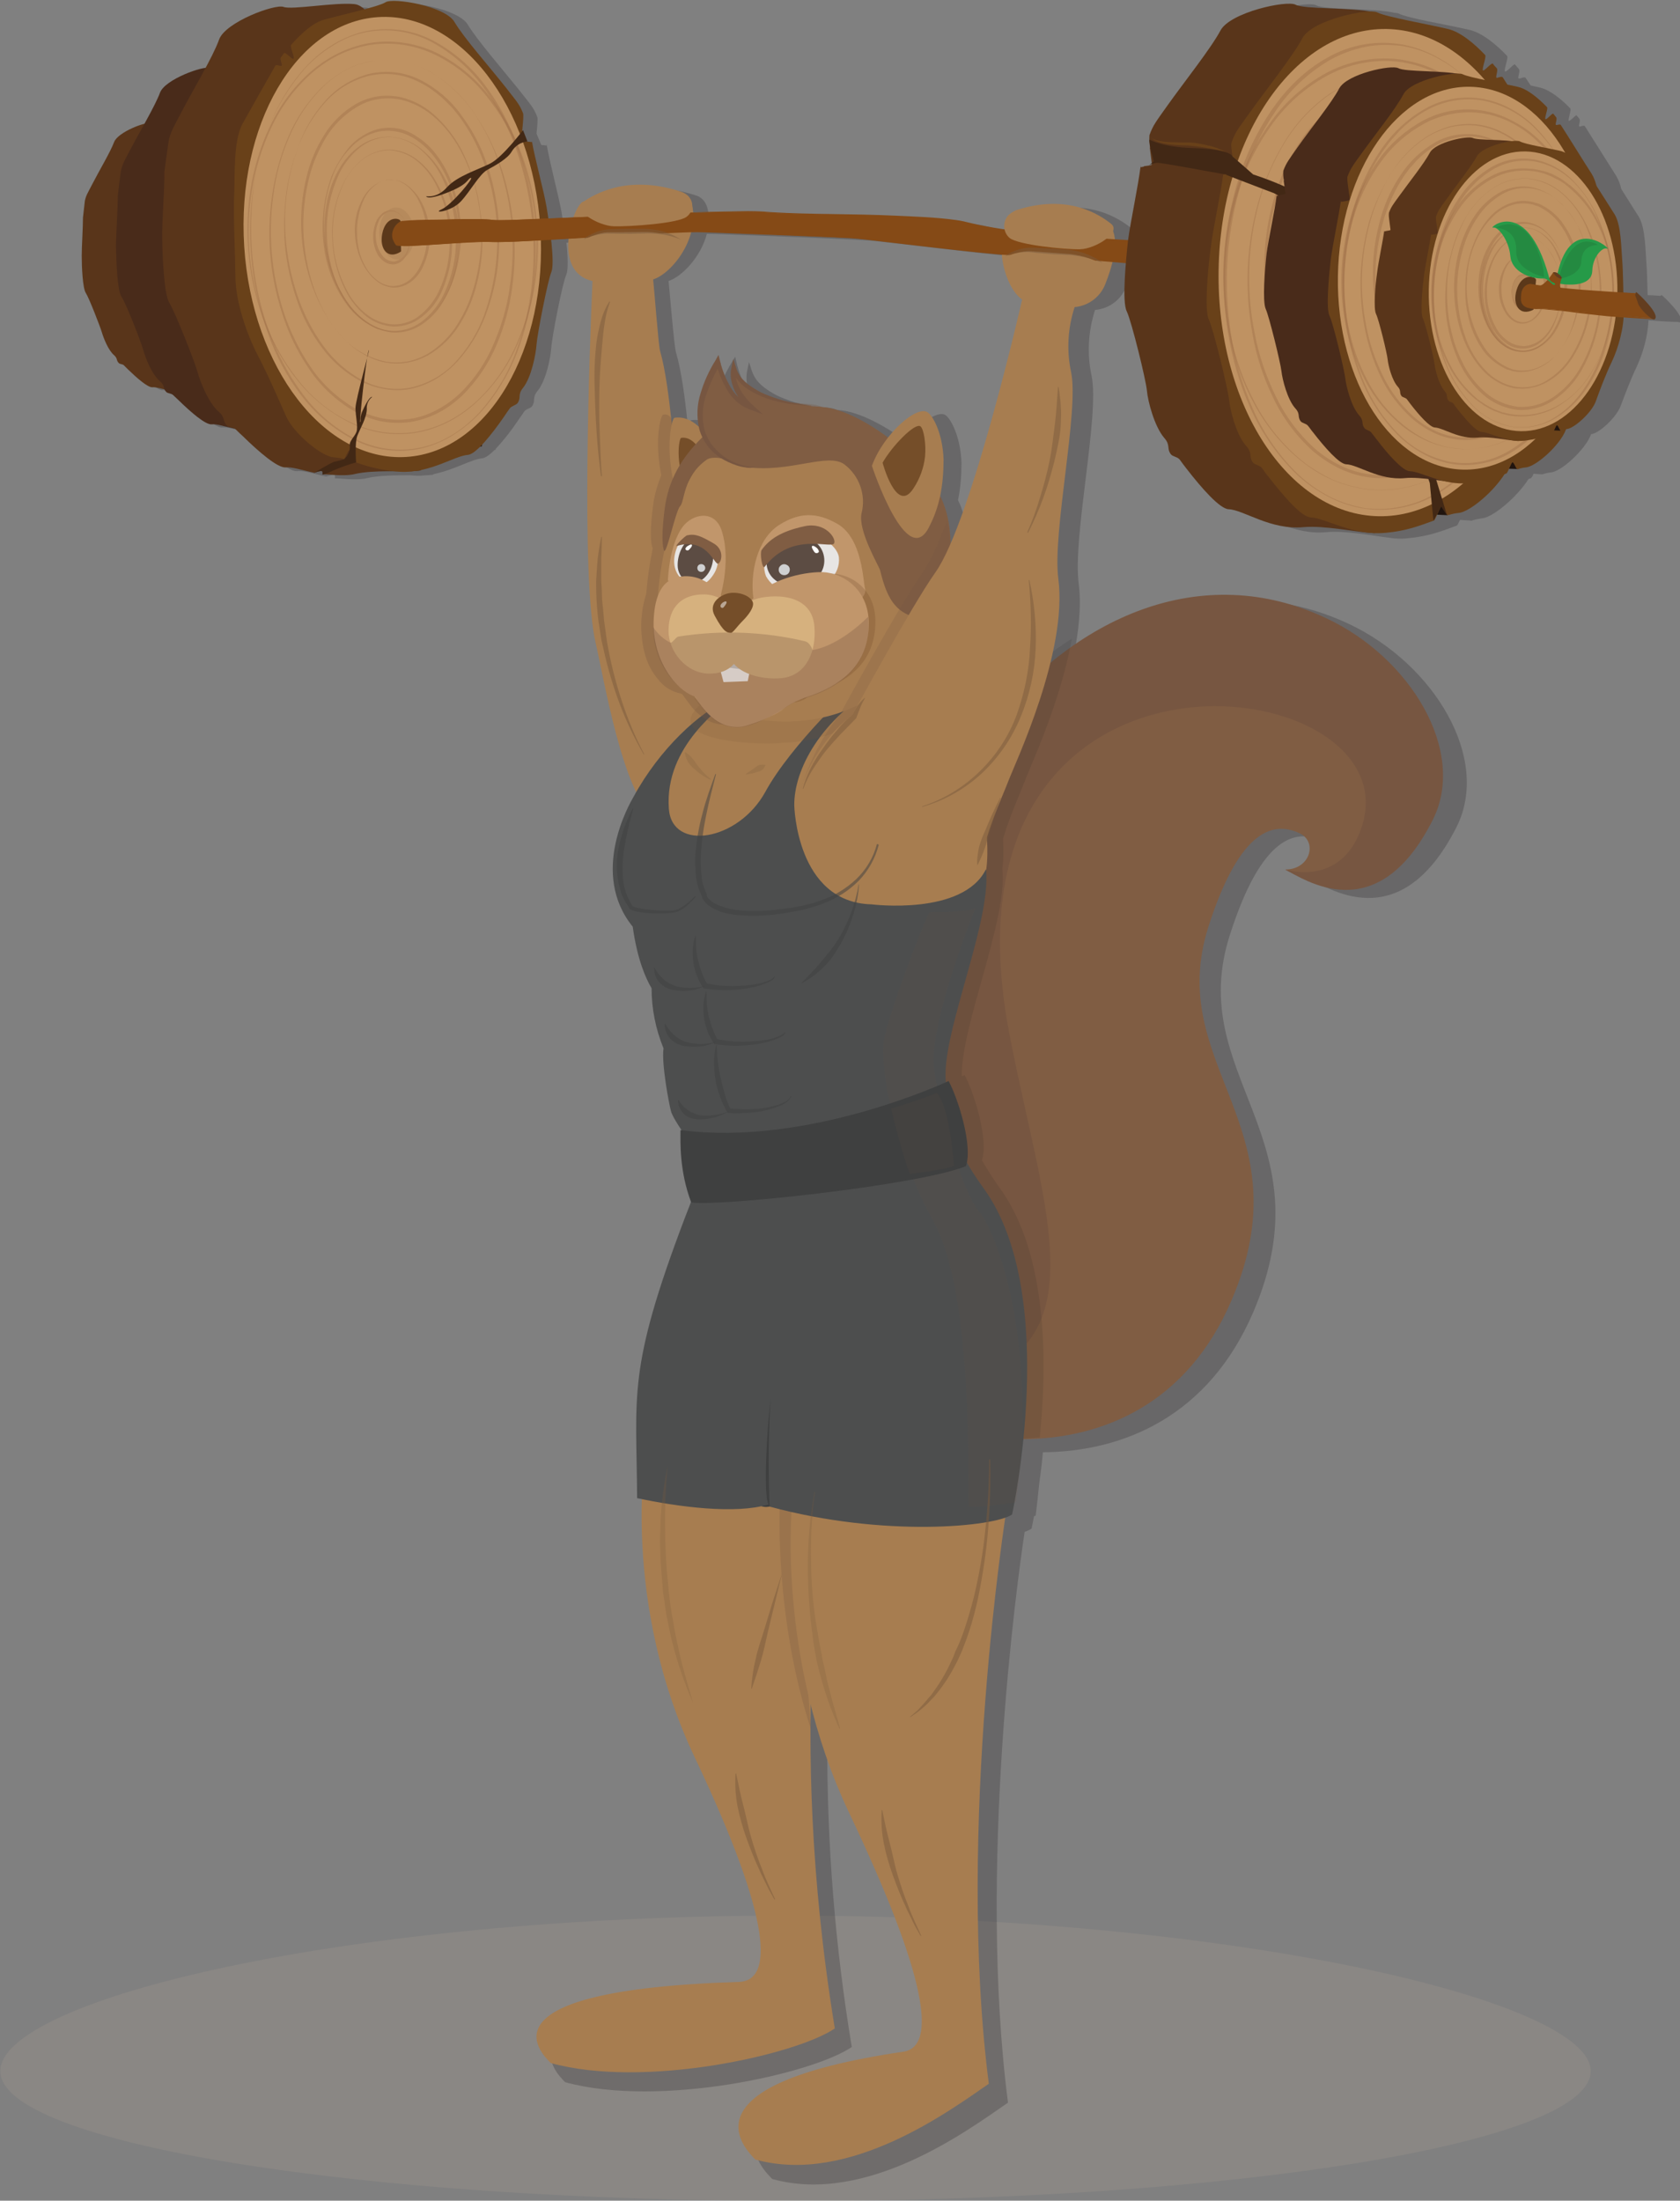 <?xml version="1.0" encoding="utf-8"?>
<!-- Generator: Adobe Illustrator 25.2.1, SVG Export Plug-In . SVG Version: 6.00 Build 0)  -->
<svg version="1.1" id="Layer_1" xmlns="http://www.w3.org/2000/svg" xmlns:xlink="http://www.w3.org/1999/xlink" x="0px" y="0px"
	 viewBox="0 0 534.5 700.1" style="enable-background:new 0 0 534.5 700.1;" xml:space="preserve">
<rect x="0" y="0" width="534.5" height="700.1" fill="#808080" stroke="none"/>
<style type="text/css">
	.st0{opacity:0.15;fill:#C7B299;enable-background:new    ;}
	.st1{opacity:0.25;fill:#231F20;enable-background:new    ;}
	.st2{fill:#775641;}
	.st3{fill:#805D43;}
	.st4{fill:none;}
	.st5{opacity:0.1;fill:#1A1A1A;enable-background:new    ;}
	.st6{fill:#A77D50;}
	.st7{opacity:0.25;fill:#775641;enable-background:new    ;}
	.st8{fill:#3F4040;}
	.st9{fill:#4D4E4E;}
	.st10{opacity:0.15;fill:#78583B;enable-background:new    ;}
	.st11{opacity:0.3;fill:#775641;enable-background:new    ;}
	.st12{fill:#754E29;}
	.st13{fill:#C1966B;}
	.st14{fill:#E7E5E4;}
	.st15{fill:#5C4C43;}
	.st16{fill:#CFD0D1;}
	.st17{fill:#FFFFFF;}
	.st18{opacity:0.1;fill:#603B19;enable-background:new    ;}
	.st19{opacity:0.2;fill:#603B19;enable-background:new    ;}
	.st20{fill:#D6B17E;}
	.st21{opacity:0.5;fill:#FFFFFF;enable-background:new    ;}
	.st22{opacity:0.2;fill:#775641;enable-background:new    ;}
	.st23{fill:#59351A;}
	.st24{opacity:0.35;fill:#59351A;enable-background:new    ;}
	.st25{fill:#492B1A;}
	.st26{opacity:0.35;fill:#492B1A;enable-background:new    ;}
	.st27{fill:#20140E;}
	.st28{fill:#694119;}
	.st29{fill:#BF9262;}
	.st30{opacity:0.35;}
	.st31{fill:#A77C4F;}
	.st32{fill:#986841;}
	.st33{fill:#422815;}
	.st34{fill:#5B381A;}
	.st35{fill:#854A16;}
	.st36{fill:#269A48;}
	.st37{opacity:0.15;fill:#1B301B;enable-background:new    ;}
	.st38{fill:#633D1F;}
	.st39{opacity:0.5;}
	.st40{fill:#7A5A3C;}
	.st41{opacity:0.1;fill:#775641;enable-background:new    ;}
	.st42{opacity:0.25;}
</style>
<g id="Layer_2_1_">
	<g id="Layer_1-2">
		<path class="st0" d="M250.4,609.4c139.7,0,255.7,26.7,255.7,49.5s-113.3,41.3-253,41.3s-253-18.5-253-41.3
			C0.1,636,110.7,609.4,250.4,609.4z"/>
		<path class="st1" d="M29.2,81.9c0,3.5,0.3,10.4,1.3,11.9s4.7,10.9,5.1,12.6s2,5.8,3.9,7.4c1.2,1.1,0.6,1.7,1.5,2.6
			c0.4,0.4,1.2,0.3,1.6,0.7s0.9,0.9,1.3,1.3c2.9,2.8,6.4,5.9,7.9,5.7c1.3,0,2.6,0.2,3.9,0.7c0.1,0.3,0.3,0.5,0.5,0.7
			c0.5,0.5,1.6,0.4,2.2,1l1.8,1.8c3.9,3.9,8.6,7.9,10.6,7.7c1.7-0.2,4.1,0.7,7.1,1.3h0.1c0.2,0.1,0.4,0.2,0.6,0.4
			c0.7,0.7,1.5,1.5,2.3,2.3c5.1,4.9,11.1,10.2,13.7,9.9c2.2-0.3,5.3,0.9,9.2,1.7c0.8-0.3,1.7-0.5,2.6-0.6c0.3,0.2,0.1,1.1,0.2,1.1
			l0,0v0.1c0.5-0.2,6.6,0.8,10.2-0.1c3.8-0.9,9.1-0.9,13.7-0.9l1.3,0.1c1.3,0.1,2.6,0,3.9-0.1l1.4-0.1c0.4,0,0.7-0.1,1-0.3
			c6.6-1.4,11.9-4.7,15.3-5c1-0.1,2.4-1.1,4-2.7h0.3v-0.3c2.7-2.9,5.1-6,7.3-9.3c0.6-0.9,1.3-1.8,1.8-2.6s2.1-1,2.5-1.7
			c1.2-1.8-0.1-2.6,1.7-4.8c2.8-3.4,4.2-10.8,4.4-13.9s3.5-20.4,4.8-23.2c0.6-1.5,0.5-5.7,0-10.1l5.2-0.3
			c-0.5,5.8,1.1,11.9,7.7,13.4c-0.9,21.1-3.7,95.7,1,116.2c2.1,8.9,6.3,34.2,13,47.9c-0.3,0.5-0.6,1.1-0.9,1.6
			c-1.1,2-14.1,24.4,0,41.4c1.5,10.8,4.2,16.7,6,19.8c0,6.6,1.4,13.2,4,19.2c-0.7,5,1.8,18.1,2.4,20.3c0.4,1.5,2.2,4.4,3.4,6h-0.3
			c0,4-0.4,13,3.4,23.1c-0.5,1.3-1.2,2.9-2,5.1c-18.6,48.9-15.6,56.5-15.3,90.1l1.4,0.3c-0.5,18.1,1.4,50.1,17,83.1
			c25.1,52.7,25.2,71.6,14.1,71.9c-84.9,2.6-63.4,23.1-60.5,26.1c30.3,8.3,79-2.8,91.2-11.2c-5.3-32-7.9-64.4-7.8-96.8
			c0.1,0.2,0.2,0.5,0.2,0.7c0,0-0.2-1-0.2-2.9s0.1-3.7,0.1-5.5c3,12.1,7.2,24,12.5,35.3c25.1,52.7,28.3,75,17.4,76.6
			c-72.7,10.7-50.4,31.6-47.5,34.6c30.3,8.4,62.8-15.9,75-24.3c-9.6-74.3,2.8-165.2,5.3-181.6c0.8-0.2,1.5-0.6,2.2-1
			c0,0,0.3-1.5,0.8-4l0.5-0.1c0.4-3.4,0.8-6.7,1.1-9.9c0.4-3.1,0.9-6.5,1.2-10.3c25.7-0.2,52.7-11.5,66.9-44.5
			c24-55.9-21.9-75.1-7.4-120.1c10.3-32.2,21.3-33.5,29.1-30c6.2,2.8,3.4,11.9-4.5,11.8c5.9,2.7,29.3,19.9,47.5-16.1
			c11-21.8-7.1-51.8-34.2-64.6c-28.5-13.4-57.7-8-82.3,9.5c0.2-1,0.4-1.9,0.6-2.9c0,0-2.7,1.6-6,4c1.7-8.1,2.6-16.3,1.7-23.4
			c-2-14.8,6.7-53.6,4.1-66.1c-1.5-7-1.1-14.2,1.1-21c4.6-0.4,8.5-3.4,10-7.7c0.9-2.1,1.6-4.3,2.1-6.6l4.2,0.4
			c-0.5,6.4-0.8,13.2,0.3,15.4c1.5,3.1,6.1,22,6.5,25.4c0.4,3.4,2.4,11.6,5.6,15.2c2.2,2.4,0.7,3.3,2.2,5.3c0.6,0.8,2.2,0.9,2.9,1.8
			c0.7,0.9,1.4,1.8,2.2,2.8c4.8,6.3,10.6,12.9,13.5,13c4.8,0.2,13.4,6.7,24,5.7c5.9-0.6,14.6,1.1,20.3,1.8l0.7,0.1l1,0.1
			c1.4,0.1,2.8,0.1,4.2-0.1c6.7-0.6,11-2.4,15.4-4c0.2-0.1,0.6-0.9,1-1.8l3.4,0.2l0,0c0,0.1,0.1,0.1,0.1,0.1
			c1.1-0.4,2.2-0.6,3.4-0.8c3.5-0.2,11.2-6.7,14.9-12.5l0.8-0.3c0.4-0.4,0.6-0.9,0.8-1.4l2.7,0.2l0,0c0.1,0,0.1,0,0.1,0
			c0.9-0.3,1.7-0.5,2.6-0.6c3.2-0.1,11-7.1,12.9-12.1v-0.1l0,0c2.4-0.1,8-5.2,9.4-8.9c1.4-3.7,3.1-8.3,5.2-12.7
			c2.1-4.6,3.4-9.6,3.7-14.6c2.7,0.2,5.4,0.4,8.2,0.5h0.7h0.4c0.3,0.1,0.5,0.2,0.7,0.1c2-1.4-5.5-8.5-5.8-8.6
			c-0.2-0.1-0.2,0-0.3,0.2l0,0l0,0H528c-1.3-0.1-2.6-0.2-3.8-0.2c-0.1-4-0.2-8.1-0.4-10.3c-0.3-3.6-0.3-11.2-2.4-14.6
			c-1.4-2.2-3.8-6-5.6-8.9c-0.3-1.5-0.9-3-1.7-4.3c-2.6-4.1-7.8-12.4-9.9-15.7c-0.3-0.4-1.6,0.4-1.8,0.1s0.5-1.9,0.1-2.4
			c-0.3-0.4-0.7-0.8-0.9-1.1s-2.2,2.1-2.5,1.7s0.9-3.5,0.5-3.9c-2.7-2.8-6.3-5.8-9.5-6.6l-3.1-0.7c-0.6-0.9-1.2-1.8-1.6-2.4
			c-0.4-0.6-2,0.5-2.3,0.1c-0.3-0.4,0.7-2.3,0.1-3c-0.4-0.4-0.9-1-1.2-1.4s-2.8,2.7-3.2,2.2s1.2-4.4,0.7-4.9c-3.4-3.6-8-7.4-12-8.3
			c-6.8-1.6-19.7-3.7-22.5-5.2c-0.3-0.1-0.7-0.2-1.1-0.2h-0.1c-6.9-1.6-22.2-0.9-25-2.4s-21,2.3-24.1,8.2
			c-3.1,5.9-11.6,16.5-17.1,24.1c-3.6,5.1-4.5,6.1-5.7,9.5c-0.1,0.6-0.1,1.2,0,1.8l0,0c0,0.8,0.1,1.5,0.3,2.3l-0.1-0.1l0.7,5l-1,0.8
			c0.3-0.2,0.7-0.4,1-0.5v0.1c0,0.1-0.2,0.2-0.5,0.3l-2.2,0.4l0.2,0.1c-0.6,0.1-1.1,0.2-1.1,0.2c0-0.3,0.1-1,0-0.4
			c-0.8,6.5-3.3,17.8-4.1,23.8v0.2l-4.2-0.2c-0.1-0.9-0.3-1.8-0.6-2.7c0.4-0.8,0.1-1.8-0.6-2.2c-3.5-2.7-13.6-9.9-30.5-4.3
			c-2.6,0.7-4.2,3.4-3.7,6.1c-1.9-0.3-3.8-0.6-5.7-0.9c-1.6-0.3-3.2-0.6-4.8-1c-1.6-0.4-3.2-0.8-4.9-1c-6.6-0.9-13.2-1.2-19.8-1.4
			s-13.2-0.4-19.8-0.5s-13.2-0.2-19.8-0.6c-3.3-0.3-6.6-0.3-9.9-0.3s-6.6,0.1-9.9,0.2c-1.8,0.1-3.6,0.1-5.4,0.2
			c-0.1-1-0.2-1.9-0.5-2.9c0-0.1,0-0.2-0.1-0.3s-0.1-0.4-0.1-0.4s-0.1-0.1-0.1-0.1c-0.6-1.5-1.9-2.7-3.5-3.1
			c-17.2-5.5-27.7,1-31.3,3.5c-0.9,0.5-2,2.4-3,5c-2.6,0.1-5.2,0.2-7.7,0.3c-0.2-1.3-0.4-2.6-0.6-3.7c-1-5.4-3.7-15.5-4.7-21.3
			c-0.1-0.5,0,0.1,0,0.4c0,0-0.9-0.1-1.7-0.2l-1.5-3.6c0.2-2.2,0.5-4.8,0.2-5.4c-1.2-3-2.1-3.8-5.6-8.3c-5.3-6.6-13.4-15.9-16.5-21
			s-19.7-7.8-22.1-6.3c-2.4,1-4.8,1.8-7.3,2.4c-0.8-0.8-1.9-1.4-3.1-1.5c-6.3-0.6-20,2-22.7,1S75.3,6.9,73.2,12.5
			c-1.3,3.1-2.7,6.1-4.4,9c-3.8,0.5-13.2,4.2-14.6,8c-1.5,3.5-3.2,6.8-5,10.1c-3.2,0.8-8.7,3.2-9.6,5.7c-1.2,3.2-4.8,9.3-7.1,13.6
			c-1.5,2.9-1.9,3.5-2.3,5.3l-0.7,5.5c0-0.2,0-0.5,0-0.2C29.6,72.8,29.1,78.8,29.2,81.9z M212.7,89.4c4.2-1.4,10.2-7.5,12.2-15
			c3.2,0,6.4,0.2,9.6,0.3l20.9,0.8c6.9,0.3,13.9,0.6,20.8,1c1.7,0.1,3.4,0.3,5.2,0.5l5.2,0.6l10.3,1.2c6.9,0.8,13.8,1.6,20.8,2.3
			c1.7,0.2,3.5,0.3,5.2,0.5c0.6,0.1,1.2,0.1,1.8,0.1c0.3,4.4,2.3,11.2,6.5,14.2c0,0-12.3,53.6-23.1,78.6c0-4.4-0.7-8.7-2.2-12.8
			c-0.3-0.9-0.7-1.7-1.1-2.6l0,0c0.8-3.9,1.1-7.9,1.1-11.9c-0.3-7.9-3.1-13.5-4.9-15c-2.3-1.9-8.2,2.1-12.9,8.1
			c-7.1-5.3-14.7-9-20-9.7l-1.8-0.2c-0.7-0.3-1.4-0.5-2.1-0.6c-1.4-0.2-3-0.3-4.6-0.4l0.1-0.1c-0.4,0-0.8,0-1.2,0
			c-0.7-0.1-1.4-0.2-2.1-0.4c-2.4-0.5-4.7-1.2-6.9-2.1c-2.2-0.8-4.3-2-6.2-3.4c-0.9-0.7-1.8-1.5-2.5-2.4c-0.7-0.9-1.2-1.9-1.6-3
			l-0.9-2.8l-0.6,2.8c-0.2,1.2-0.3,2.4-0.1,3.7c0.2,1.2,0.6,2.4,1.2,3.5c0.1,0.3,0.3,0.5,0.4,0.7c-0.6-0.6-1.1-1.3-1.5-2
			c-1.5-2.6-2.6-5.3-3.3-8.3l-0.5-2.1l-1.1,1.8c-2,3.3-3.6,6.8-4.7,10.5c-1.1,3.5-1.3,7.1-0.6,10.7c-2.2-2.1-4.8-3.3-7.7-2.8
			c-0.2,0-0.6,0.7-0.9,1.9c0-0.2-0.1-0.3-0.1-0.5c-0.9-8.8-2-17-3.7-22.9C214.5,110.8,212.9,90.8,212.7,89.4z"/>
		<path class="st2" d="M420.7,276.6l6.4-23.5l-4,1.3l-58.8,1.4L333.5,449l-68.5-35.5c0,0,4.8-123.9,48.8-181.3
			C341.5,196,382.5,178,422,196.7c26.9,12.6,44.7,42.4,33.9,64c-17.9,35.7-41.2,18.7-47,16"/>
		<path class="st3" d="M286.6,441.8c68.3-3.4,46.5-50.8,34.6-112.6c-26.5-136.6,129.2-117.2,112-66c-6.5,19.3-24.3,13.4-24.3,13.4
			c7.9,0.1,10.5-8.9,4.4-11.6c-7.7-3.5-18.6-2.1-28.8,29.7c-14.3,44.6,31.1,63.6,7.3,119C363.8,479.2,285,458.4,267,436.2"/>
		<line class="st4" x1="444.3" y1="254.8" x2="450.5" y2="255.9"/>
		<path class="st5" d="M330.8,457.3c2.4-23.4,2.6-58.1-12.6-79.2c-2.1-2.9-4-5.9-5.8-9c2.2-6.4-2.5-21.6-5.5-27.1l-0.9,0.4
			c-0.3-15.9,14.6-49.8,12.9-65.9c0.4-3.2,0.4-6.4,0.2-9.6c2.2-7.4,5.5-14.6,6.9-18.3c1.6-4.4,11.5-25.3,15-45.4
			c0,0-13.9,8.6-17.8,15.1c-3.9,6.5-48.5,99.1-48.5,99.1l36.9,140.4h9.7C322.7,458,330.8,457.3,330.8,457.3z"/>
		<polyline class="st6" points="245.4,236.4 232.1,224.7 223.1,226 223.1,240 		"/>
		<path class="st6" d="M185.4,64.2c0,0,33.7-3.2,34.5-0.2c3.3,11.3-6.1,23-12.1,24.9c0.2,1.3,1.7,21.1,2.2,22.7
			c3.5,12.3,4.4,34.8,6.9,52.3s21.6,44.2,21.6,44.2c-2.9,3.2-9.7,7.2-12.8,21.6c-1.7,8.4-3.1,14-3.5,32.7
			c-4.9,1.4-10.3,0.4-14.3-2.7c-9.8-7.5-15.8-44.1-18.4-55.2c-4.7-20.3-1.9-94.2-1-115.1C175.5,86.5,182.1,66,185.4,64.2z"/>
		<path class="st6" d="M205.4,462c0,0-7.9,47.6,15.7,97.2c24.8,52.3,24.9,70.9,14,71.3c-84.1,2.6-62.8,22.8-59.9,25.8
			c30,8.3,78.3-2.7,90.4-11c-15.9-97-2.4-164.4-2.4-164.4L205.4,462z"/>
		<path class="st7" d="M253.9,485.4c-0.5,2.3,4.1,64.7,4.1,64.7c-11.7-35.8-9.9-71.3-9.9-71.3h8.4"/>
		<path class="st6" d="M252.1,477.3c0,0-5.5,49.8,18.1,99.5c24.8,52.2,28,74.3,17.2,75.9c-72,10.6-49.9,31.3-47.1,34.3
			c30,8.3,62.2-15.8,74.3-24.1c-10.5-81.2,5.6-182.6,5.6-182.6L252.1,477.3z"/>
		<path class="st6" d="M273.5,221.5c-4.2-2.7-2.8-9.9-2.8-9.9s-37.4,0-37.4,4.3s-3.8,10.7-6,11.8"/>
		<path class="st6" d="M312.8,279.6l1-3.1l-0.9,2.7l-5.8,10.6l-76.7,67.7c-3.3-12.7-4.8-25.8-4.5-38.9c0.3-12.5-7.8-24.1-11.1-34.4
			c-8.8-27.4,6.5-50.7,16-54.8c40.7-23.2,64.6-8.2,69.7-6.9l2.6,7.1c3.9,6,12.9,29.9,10.7,46.9"/>
		<path class="st8" d="M239.2,444.8l11.5-1.3c0,0-2.7,34-4.4,35.2c-1.2,0.7-2.7,0.9-4,0.5C240.2,476.5,239.2,444.8,239.2,444.8z"/>
		<path class="st9" d="M201.5,253.6c8.4-15.5,21.2-27.1,30.3-31.1c-1.5,2.3-20.5,14.5-19,34.8c1,13.7,22.1,10.3,30.7-5.4
			c8-14.7,28.7-34.7,30.9-35.1c2-0.2,4,0.1,5.8,1c-19.3,11-27.6,27.2-27.5,38.4c0,0,0.6,30.9,24.6,31.5c0,0,29.1,3.7,36.4-11.2
			c2,18.3-17.4,59.1-11.9,71.2c5.4,12.1-2.8,11,11.2,30.4c24.4,33.8,9,103.7,9,103.7c-5.6,3.9-40.7,7.4-77.1-2.5
			c-0.4-3.5-0.9-37.9,1.8-43c-1.8,4-4.4,38.1-2.2,42.3c-10.5,3.2-28.7,0.8-41.8-2c-0.2-33.2-3.2-40.7,15.2-89.2
			c5.3-13.9,3.1-4.9-0.2-26.6c0,0-3.6-5.1-4.2-7.2s-3.1-15.2-2.4-20.1c-2.5-6.1-3.8-12.6-3.8-19.1c-1.8-3.1-4.5-8.9-6-19.6
			C187.5,277.8,200.3,255.7,201.5,253.6z"/>
		<path class="st10" d="M248.9,236.3L248.9,236.3c15.9-0.3,30.4-9.3,29.4-9.8c-1.6-0.8-4-1.8-4-1.8l-53.4-2.5
			c0.6,0.8,1.1,1.6,1.8,2.4l-0.3-0.1C209.7,236.6,245,237.1,248.9,236.3z"/>
		<path class="st11" d="M217.1,220.9c0.6,0.8,1.2,1.7,2,2.7c1.4,2.1,3.3,3.9,5.4,5.2h0c0.2,0.1,0.5,0.3,0.7,0.4c1,0.5,2,0.9,3.1,1.1
			l0.6,0.1h0.3l0.8,0.1c0.6,0,1.2,0,1.8-0.1h0.2c0.2,0,0.4-0.1,0.6-0.1c1.8-0.3,3.6-0.9,5.2-1.7l0,0l0.8-0.3
			c12.6,1.6,29.8-0.2,44.6-15.1l-0.6,0.7c2.1-1.9,3.9-4,5.5-6.3c2.7-3.6,4.7-7.8,5.9-12.1c2.1-4,7.5-21.9,2.3-35.9
			c-0.3-0.9-0.7-1.7-1.1-2.6l0,0c0.7-3.9,1.1-7.9,1.1-11.8c-0.3-7.9-9.8,12-11.6,10.5c-2.3-1.9-2.7-20.2-7.3-14.3
			c-7-5.3-13.2-12-18.5-12.7c-1.4-0.2-2.9-0.3-4.6-0.4l0.1-0.1c-14.7-1-14,10.1-15.8,4.4c-1.4,6.4-3.8-4.1-3.8-4.1
			c-5.5-2.1-2.8,11-4.4,4.6c-5.6,9.3-15.9,2.6-14.5,7.7c-2.4-2.6-0.7-9.6-4.9-8.9c-0.8,0.1-2.9,7.9-0.6,19.3
			c-1.1,2.6-1.9,5.3-2.4,8.1c0,0-1.7,10.7-0.5,14.7c0.1,0.2,0.1,0.3,0.2,0.3c-1,4.8-1.7,9.7-2.1,14.6l0,0c-0.7,2.2-1.2,4.5-1.4,6.8
			c-0.1,1-0.2,1.9-0.2,2.9l0,0v0.1c0,1,0,2,0.1,3v0.1c0.1,0.3,0.1,0.6,0.1,0.9c0.6,6.2,2.6,10.4,5,13.2c1.8,2.5,4.5,4.2,7.6,4.8
			L217.1,220.9z"/>
		<path class="st6" d="M216.2,160.2c5.4,15.7,15.2-6.9,15.2-6.9c-2.8-9.8-8.5-21.6-16.8-20.4C213.7,133,210.8,144.5,216.2,160.2z"/>
		<path class="st12" d="M217.6,153.6c2.8,8.3,8-3.6,8-3.6c-1.5-5.2-4.5-11.4-8.9-10.7C216.2,139.3,214.8,145.4,217.6,153.6z"/>
		<path class="st6" d="M224.8,223.9c3.3,2.3,39.7,17.3,65.8-13.7c15.9-18.9,6.8-45.7,0.3-55.9s-24.6-23.3-46.3-20.7
			c-32.7,3.8-35.3,56.2-35.3,56.2L224.8,223.9z"/>
		<path class="st13" d="M212.5,184.7c0,0,0.3-11.2,4.7-17.1c3.2-4.3,10.4-5.6,12.5,1.5c3.1,10.1-0.9,22-0.9,22L212.5,184.7z"/>
		<path class="st13" d="M250.9,197.8c0,0,26.2-3.8,24.3-10.6c-0.6-2.1-0.8-15.9-8.7-20.5c-6.6-3.8-12.1-3.8-18.6,0.3
			c-7.1,4.5-9.3,15.4-8.2,23.4C240.3,194.6,250.9,197.8,250.9,197.8z"/>
		<path class="st14" d="M253.5,169.6c-8.8,1.2-11.8,8.4-9.8,13.7c5.6,10.1,24.2,4.6,23.2-6C266.3,173,259.2,168.8,253.5,169.6z"/>
		<path class="st15" d="M257.6,171.4c0.4,0.1,0.7,0.3,1,0.5c3.5,2,4.7,6.6,2.7,10.1c-2.1,4-8.6,5.4-13,3.5c-0.6-0.2-1.2-0.6-1.7-1
			c-3.1-2.4-3.6-6.8-1.2-9.9C248.3,171,253.3,169.7,257.6,171.4z"/>
		<path class="st3" d="M256,167.4c-7.5,1.6-11.3,4.2-13.7,7.6c-0.6,1,0.2,6.3,1,5.3c8.7-11.4,21.4-5.5,22.1-7.5
			C266.1,171.2,262.5,166,256,167.4z"/>
		<path class="st13" d="M265.7,184.5c-7,0.3-17,4.4-19.7,7.1c-0.7,0.8,5.2,3,6.2,2.5c9.9-5.8,20-1.7,21-3.3
			C274,189.4,271.6,184.2,265.7,184.5z"/>
		<path class="st16" d="M250.3,179.7C250.3,179.7,250.3,179.7,250.3,179.7c0.9,0.4,1.2,1.4,0.8,2.3c-0.4,0.9-1.5,1.2-2.4,0.8
			c0,0,0,0,0,0c-0.8-0.4-1.2-1.4-0.8-2.3C248.4,179.6,249.4,179.2,250.3,179.7z"/>
		<path class="st17" d="M260.2,174.7c0.3,0.4,0.5,0.9,0.1,1.1c-0.4,0.3-0.9,0.2-1.2-0.2c-0.3-0.4-1.1-1.6-0.7-1.9
			C258.8,173.4,260,174.3,260.2,174.7z"/>
		<polyline class="st17" points="229.8,206.4 233.2,207.3 232.3,213.8 229,213.3 		"/>
		<path class="st14" d="M225.1,172.1c4.1,3.2,3.9,7.5,2,10.5c-2.8,4.4-5.3,3.7-7.6,3c-5.1-1.6-6.4-7.3-3.5-12.7
			C217.6,170.5,222.6,170.1,225.1,172.1z"/>
		<path class="st15" d="M220.2,171.1c-2.7,1.1-4.7,5.1-4.6,8.9s3.6,6.4,6.3,5.2c3.5-1.4,5.2-5.2,5-8.9
			C226.8,172.5,222.9,170,220.2,171.1z"/>
		<path class="st16" d="M223.7,179.6C223.7,179.6,223.7,179.6,223.7,179.6c0.6,0.3,0.9,1.1,0.5,1.7c0,0,0,0,0,0
			c-0.3,0.6-1.1,0.8-1.7,0.5c0,0,0,0,0,0c-0.6-0.3-0.8-1.1-0.5-1.7C222.3,179.5,223.1,179.3,223.7,179.6z"/>
		<path class="st17" d="M218.5,173.9c-0.3,0.3-0.6,0.7-0.3,1c0,0,0,0,0,0c0.3,0.3,0.7,0.3,1,0c0.3-0.3,1.2-1.2,0.9-1.6
			C219.9,173,218.9,173.6,218.5,173.9z"/>
		<path class="st3" d="M227.1,172.9c-4-2.3-5.8-3.2-8.5-2.6c-0.7,0.2-4.1,3.6-3.3,3.4c9.6-3,12,6.2,13.2,5.6
			C229.6,178.8,230.5,174.9,227.1,172.9z"/>
		<path class="st18" d="M290.4,160.5l1.9-3.9c14.8,30.2,3,50.4-5.8,58.2C304.4,194.3,290.4,160.5,290.4,160.5z"/>
		<path class="st19" d="M269.2,137.2l-4.6,3.6l10.7,5.4l3.1-4C278.4,142.2,275.6,140,269.2,137.2z"/>
		<path class="st6" d="M254.6,141.9c1.7,2.5,0.8,6.6,0.2,5.6c-0.6-0.8-1.5-1.5-2.4-1.9c0.4,0.7,0.1,4.2-0.3,4.9s0.3,1,0.3,1l6.8-1.8
			l3.6-6.1c1.1-2.2-2.1-3-3.5-3.1c0.6,1.4,0.9,3.9,0.2,3.6C259.2,143.9,259,141.4,254.6,141.9z"/>
		<path class="st19" d="M224.2,191c-7.3-0.1-13.7,4.8-13.9,11.2s6.8,10.8,14.1,11s11.2-5.4,11.4-11.9S231.5,191.1,224.2,191z"/>
		<path class="st19" d="M246,192.1c-8.3,0.9-15,6.9-14.2,13.9s9.3,10.7,17.7,9.9c8.3-0.8,12-7.3,11.3-14.3
			C260,194.6,254.3,191.2,246,192.1z"/>
		<path class="st19" d="M236.4,223c2.8,0.1,21.6,3.1,21.1-3.2c2-0.3,4-0.7,5.9-1.2c5.6-2.1,15.3-7.5,15.1-21.2
			c-0.1-12.9-12.9-18.1-22.3-13.2c-8.2,4.2-24.6,11.9-22.3,18.6C235.5,207.4,239.5,223.1,236.4,223z"/>
		<path class="st19" d="M234,223.4h0.5H234z"/>
		<path class="st13" d="M276.4,199.2c-0.4,11.5-7.4,18-17.9,21.9c-1.8,0.7-6,1.8-9.2,4.4c-2.8,2.3-11.1,5.4-13.4,5.7
			c-7.9,0.9-12.3-5.9-14.9-9.6c-6.5-2.4-13.8-12.4-13-25c0.4-7,2.6-12.2,8.1-13.1c9.3-1.6,14.2,7.4,14.2,7.4l6.7,1.9
			c1.4-0.5,2.2-2.6,3.5-2.9c3.9-5.2,14.5-8,21.2-7.9C268.4,182.3,276.8,187.7,276.4,199.2z"/>
		<polygon class="st17" points="237.9,216.7 230.2,217 228.6,211.1 239,211.2 		"/>
		<polygon class="st16" points="238.1,213.2 229.5,212.1 228.1,207.7 238.7,207.5 		"/>
		<path class="st20" d="M224.1,189.1c-7.1-0.1-11.2,3.9-11.4,11.1s5.8,14,12.8,14.1s10.5-4.2,10.6-11.3
			C236.2,195.9,231.1,189.2,224.1,189.1z"/>
		<path class="st20" d="M243.7,189.9c-7.7,0.9-10.8,5.3-12,15.2c-1,8.9,10.6,11.4,17.2,10.6c7.7-0.9,10.9-8.6,10.2-16.4
			C258.5,191.4,251.4,189,243.7,189.9z"/>
		<path class="st12" d="M232,188.7c-2.8,0.5-6.8,3.2-4.6,7.2c2.9,5.4,4,5.4,5.2,5.4c0.6,0,1.9-2,3.7-3.8c1.6-1.6,4-4.5,3.1-6.2
			C238.3,189.3,234.8,188.2,232,188.7z"/>
		<path class="st21" d="M229.6,192c-0.3,0.3-0.5,0.7-0.3,1.1c0,0.1,0.1,0.1,0.2,0.2c0.3,0.2,0.6,0.1,0.8-0.2
			c0.3-0.3,1.1-1.4,0.8-1.7S229.8,191.7,229.6,192z"/>
		<path class="st3" d="M235.2,148.1c-3.8-2.6-8.7-3-10.3-1.9c-7.7,5.4-7,13.3-8.5,14.8s-4.5,16.4-5.2,14c-1.2-4,0.5-14.7,0.5-14.7
			c1.6-9.3,6.3-16.1,12.8-22.2c8.1-7.8,27.1-9.9,38.2-8.5c11.1,1.4,32.1,16,37.6,30.9s-1,34.4-2.7,36.5
			c-12.4,0.3-15.3-6.3-17.6-15.6c-0.4-1.4-7.1-12.6-5.9-18.1c1.5-5.8-0.7-12-5.5-15.6c-5.3-3.8-17.4,2.8-31,0.9"/>
		<path class="st3" d="M258.1,129.1c-14.7-1-23.1-6.1-24.9-11.8c-1.4,6.4,5.3,12.1,5.3,12.1c-5.5-2.1-8.5-8-10.2-14.3
			c-11.5,19-3.5,28.3,4,31.9c3.3,1.6,6.5,2,7.8,1.7"/>
		<path class="st2" d="M237.3,148.7c-0.9-0.1-1.9-0.3-2.8-0.6c-1.8-0.6-3.6-1.4-5.2-2.4c-3.3-2.1-5.7-5.3-6.8-9.1
			c-0.9-3.8-0.8-7.8,0.4-11.5c1.1-3.7,2.7-7.2,4.7-10.4l1-1.8l0.5,2c0.7,2.9,1.8,5.6,3.3,8.2c1.4,2.5,3.6,4.5,6.3,5.6L238,130
			c-0.9-0.8-1.7-1.7-2.4-2.7c-0.7-1-1.4-2-1.9-3.1c-0.5-1.1-0.9-2.3-1.1-3.5c-0.2-1.2-0.2-2.5,0.1-3.7l0.6-2.8l0.9,2.8
			c0.3,1.1,0.9,2.1,1.5,3c0.7,0.9,1.6,1.7,2.5,2.4c1.9,1.4,4,2.6,6.2,3.4c2.2,0.9,4.5,1.6,6.9,2.1c2.3,0.5,4.7,0.8,7.1,1.2
			c-2.4-0.1-4.8-0.3-7.2-0.6c-2.4-0.4-4.8-0.9-7.1-1.7c-2.3-0.8-4.6-1.9-6.6-3.3c-1-0.7-2-1.6-2.8-2.6c-0.8-1-1.5-2.1-1.9-3.4
			l1.4-0.1c-0.2,1-0.2,2.1,0,3.1c0.2,1,0.6,2,1.1,3c0.5,1,1.1,1.9,1.8,2.8c0.7,0.9,1.4,1.7,2.2,2.4l3.4,3.1l-4.3-1.6
			c-1.5-0.6-2.9-1.4-4.1-2.5c-1.2-1.1-2.2-2.3-3-3.7c-1.6-2.7-2.8-5.6-3.5-8.7l1.6,0.2c-1.9,3.1-3.5,6.5-4.7,10
			c-1.2,3.5-1.4,7.2-0.7,10.7c0.4,1.8,1.2,3.4,2.2,4.9c1.1,1.5,2.4,2.8,3.8,3.9c1.5,1.1,3.1,2,4.9,2.6c0.9,0.3,1.8,0.6,2.7,0.8
			c0.9,0.2,1.9,0.3,2.8,0.2C239.2,148.9,238.2,148.9,237.3,148.7z"/>
		<path class="st6" d="M300.2,146.1c0,4-0.3,7.9-1.1,11.8c-0.7,3.1-1.7,6.2-3.2,9.1c-7.1,15.8-18.5-18.8-18.5-18.8
			c3.7-10.2,14.6-19.7,17.9-16.9C297.1,132.7,299.9,138.2,300.2,146.1z"/>
		<path class="st12" d="M294.3,145.3c-0.4,3.6-1.7,7.1-3.7,10.1c-5.4,8.4-9.8-8.2-9.8-8.2c3-5.3,10.2-12.7,12-11.6
			C293.9,136.3,294.7,141.3,294.3,145.3z"/>
		<path class="st11" d="M213.4,204.5c0.8-0.3,1.7-1.9,2.5-2c13.4-2.1,27.1-1.6,40.2,1.5c1.7,0.4,2.4,2.8,2.4,2.8
			c9-1.5,17.7-10.6,17.7-10.6c2.2,21.6-20.6,25.9-21.8,26.4c-1.8,0.8-3.6,1.8-5.2,3c-2.4,1.5-4.9,2.8-7.5,3.9c0,0-4.2,2.1-7.8,1.9
			s-8.6-2.2-12.7-9.7c-2.8-0.7-13.4-7.9-13.4-22.2C209.2,201.6,211.1,203.4,213.4,204.5z"/>
		<path class="st22" d="M273.5,253.8c0,0,29.6-62.9,29.2-74.3c-0.4-11.4-1.5-13.7-1.5-13.7c-2.6,7.1-5.3,12.9-7.7,16.4
			c-7.6,10.7-26.4,45.3-26.4,45.3s-7.6,8.4-12.2,23.1"/>
		<path class="st6" d="M254.9,250.5c3.1-9.1,8.7-17.2,16.3-23.1c0,0,18.8-34.6,26.4-45.3c11.6-16.4,27.6-86.8,27.6-86.8
			c-6.2-4.5-7.6-17.8-5.8-18c0,0,47.5-26.1,32.4,12.7c-1.5,4.3-5.4,7.3-9.9,7.7c-2.2,6.7-2.6,13.9-1.1,20.8
			c2.5,12.4-6,50.8-4.1,65.5c3.1,23.4-13.7,58.7-15.9,64.5c-2,5.3-7.9,17.6-8.9,27.6"/>
		<polyline class="st23" points="84.5,117.8 83.1,117.7 82.2,119.6 84.3,119.4 		"/>
		<path class="st23" d="M26.4,69.2c0-0.2,0-0.5,0-0.2c0,3.4-0.4,9.3-0.4,12.4c0,3.5,0.3,10.3,1.3,11.8s4.6,10.8,5.1,12.5
			s2,5.7,3.9,7.3c1.2,1.1,0.6,1.6,1.5,2.5c0.4,0.4,1.2,0.3,1.6,0.7s0.8,0.8,1.3,1.3c2.9,2.8,6.3,5.8,7.8,5.7c1.2-0.1,3,0.5,5.2,1
			c0.5-0.2,1-0.3,1.5-0.4c0.2,0.1,0.1,0.7,0.1,0.7c0.3-0.1,3.8,0.5,5.8,0c3.3-0.8,8.8-0.3,11.5-0.6s-3.7-3.4-3.5-3.9
			c0.1-0.1,0.2-0.1,0.2-0.2c0.3-0.2,0.6-0.5,0.8-0.7l0.2,0.3c0,0.1,0.1,0.2,0.2,0.2c0.1,0.1,0.1,0.2,0.2,0.2l0,0l0,0c0,0,0,0,0,0
			c0.5-0.3,1.1-0.5,1.7-0.6c2.1-0.4,6.5-5.6,7.3-9s1.7-7.8,3-11.9s2.2-10.2,1.4-14.7S82.5,72,81.8,68.9s-1.6-9.9-3.9-12.6
			c-2-2.4-6.1-7.4-7.8-9.3c-0.2-0.3-1,0.4-1.1,0.2s0.1-1.4-0.1-1.6S68.3,45.2,68,45s-1.2,1.6-1.5,1.3s0.3-2.3,0-2.6
			c-2-1.6-3.5-4.8-5.6-5c-3.6-0.3-11.4,1.1-12.9,0.5S37.5,42,36.3,45.2s-4.8,9.2-7,13.5c-1.5,2.9-1.9,3.4-2.3,5.2"/>
		<path class="st23" d="M46.8,50c-1.3,2.2-4.4,7.8-6,10.5c-1.8,3.1-1.4,9.9-1.5,13.1s0.2,10.3,0.3,14.9s2.1,10.4,4.1,14.2
			s3.8,7.9,5.2,11.2s6.7,7.5,8.8,7.5c0.6,0,1.2,0.1,1.7,0.3c0.1,0,0.1-0.1,0.2-0.3c0.2-0.5,0.5-1.3,0.7-1.2s1.1,2.2,1.4,2.2
			c2.6,0.9,5.3,1.5,8,1.7c5.5,0.2,9.8-2.9,12.3-3.1c1.5-0.1,4.3-3.7,6.6-7c0.3-0.5,0.7-1,1-1.5s1.2-0.6,1.4-1c0.7-1,0-1.5,1-2.8
			c1.6-1.9,2.4-6.2,2.5-7.9s2-11.6,2.7-13.2s-0.3-8.4-0.9-11.9c-0.5-3.1-2.1-8.8-2.7-12.1c-0.1-0.4,0,0.6,0,0.2c0,0-1.9-0.1-1.9-0.4
			c-0.1-0.7,0.5-4.2,0.2-4.8c-0.7-1.7-1.2-2.2-3.2-4.7c-3-3.8-7.6-9.1-9.4-12s-11.2-4.4-12.6-3.6s-7.9,2.2-11.4,3.2
			c-2.1,0.6-4.3,2.7-6,4.6c-0.2,0.3,0.7,2.3,0.5,2.5s-1.5-1.2-1.7-1l-0.6,0.8c-0.3,0.4,0.3,1.3,0.1,1.6C47.7,50.1,46.8,49.7,46.8,50
			z"/>
		
			<ellipse transform="matrix(0.998 -6.418397e-02 6.418397e-02 0.998 -5.073 4.528)" class="st23" cx="67.9" cy="81.2" rx="27.1" ry="40.2"/>
		
			<ellipse transform="matrix(0.998 -6.418397e-02 6.418397e-02 0.998 -5.073 4.528)" class="st24" cx="67.9" cy="81.2" rx="3.2" ry="4.8"/>
		
			<ellipse transform="matrix(0.998 -6.418397e-02 6.418397e-02 0.998 -5.027 4.523)" class="st24" cx="67.9" cy="80.5" rx="6.6" ry="9.8"/>
		
			<ellipse transform="matrix(0.998 -6.418397e-02 6.418397e-02 0.998 -5.04 4.522)" class="st24" cx="67.9" cy="80.7" rx="12" ry="17.8"/>
		
			<ellipse transform="matrix(0.998 -6.418397e-02 6.418397e-02 0.998 -4.994 4.521)" class="st24" cx="67.9" cy="80" rx="12.4" ry="18.5"/>
		
			<ellipse transform="matrix(0.998 -6.418397e-02 6.418397e-02 0.998 -4.989 4.522)" class="st24" cx="67.9" cy="79.9" rx="16.4" ry="24.3"/>
		
			<ellipse transform="matrix(0.998 -6.418397e-02 6.418397e-02 0.998 -5.004 4.514)" class="st24" cx="67.8" cy="80.1" rx="19.5" ry="28.9"/>
		
			<ellipse transform="matrix(0.998 -6.418397e-02 6.418397e-02 0.998 -5.114 4.527)" class="st24" cx="67.9" cy="81.9" rx="22.2" ry="33"/>
		
			<ellipse transform="matrix(0.998 -6.418397e-02 6.418397e-02 0.998 -5.109 4.532)" class="st24" cx="68" cy="81.8" rx="25.9" ry="38.4"/>
		
			<ellipse transform="matrix(0.998 -6.418397e-02 6.418397e-02 0.998 -5.088 4.532)" class="st24" cx="68" cy="81.4" rx="26.2" ry="35.6"/>
		
			<ellipse transform="matrix(0.998 -6.418397e-02 6.418397e-02 0.998 -5.08 4.524)" class="st24" cx="67.9" cy="81.3" rx="10.8" ry="16"/>
		<path class="st23" d="M92.6,63.7c-1.2,0.1-2.3,0.8-2.9,1.8c-0.7,1.2-3,2.5-4.4,3.3s-3.1,3.9-4.9,5.8s-5.3,2.2-3.5,1.4
			s6-5.9,5.3-5.7S82,71.4,78.1,73s-3.9,0.7-3.9,0.7c1.5,0.1,2.9-0.5,3.8-1.7c1.9-2.1,5.7-3.2,7.9-4.3s6-6.1,6-6.1"/>
		<path class="st23" d="M57.3,122.2c-0.6,0.1-3.7,2-3.7,2s1.3-0.5,1.5-0.4s0.1,0.6,0.1,0.6c0.8-0.2,1.5-0.5,2.2-0.9
			c1.3-0.5,2.6-1,4-1.4c0,0-0.3-3.6,0.2-4.9s1.7-3.3,1.7-4.9c-0.1-0.8,0.3-1.7,1-2.2c0,0-0.3-0.4-1.4,1.8s-0.5,2.3-0.8,2.8
			s1.1-12,1.6-13s-2.4,9-2.4,10.5s0.5,3.4,0.2,4.3s-1.4,1.7-1.2,2.5c0.1,0.9-0.3,1.8-1,2.4C58.6,121.9,57.9,122.1,57.3,122.2z"/>
		<path class="st23" d="M69.6,83.8c-2.4,1.6-4-0.5-3.4-3.2c0.6-3.2,2.9-2.9,3.3-2.4"/>
		<polyline class="st25" points="115.9,127.6 114,127.5 112.8,130 115.7,129.8 		"/>
		<path class="st25" d="M37.5,62c0-0.2,0-0.7,0-0.3c0,4.6-0.6,12.6-0.6,16.8c0.1,4.8,0.4,14,1.8,16s6.3,14.6,6.9,16.9
			s2.7,7.7,5.3,9.9c1.7,1.4,0.8,2.2,2,3.4c0.5,0.5,1.6,0.4,2.2,1l1.8,1.7c3.9,3.8,8.5,7.8,10.5,7.6c1.6-0.2,4,0.7,7,1.3
			c0.6-0.2,1.3-0.4,2-0.5c0.3,0.1,0.1,0.9,0.2,0.9c0.4-0.1,5,0.6,7.8,0c4.5-1.1,11.9-0.5,15.6-0.8s-5-4.6-4.8-5.3l0.3-0.2
			c0.4-0.3,0.8-0.7,1.1-1l0.3,0.4c0.1,0.1,0.1,0.2,0.2,0.3c0.1,0.1,0.2,0.2,0.3,0.3l0,0l0,0c0,0,0.1,0,0.1,0
			c0.7-0.4,1.5-0.7,2.2-0.8c2.8-0.5,8.7-7.5,9.8-12.2s2.3-10.5,4.1-16.1s2.9-13.8,1.9-19.9s-2.4-15.7-3.3-19.8s-2.1-13.3-5.3-17
			c-2.8-3.3-8.3-9.9-10.5-12.5c-0.3-0.4-1.3,0.5-1.5,0.3s0.2-1.7-0.2-2.1c-0.3-0.3-0.7-0.7-1-0.9s-1.6,2.1-2,1.8s0.4-3.2,0-3.5
			c-2.7-2.1-4.7-6.5-7.6-6.8c-4.9-0.5-15.4,1.4-17.4,0.7s-14.2,3.6-15.8,7.9S44.4,42,41.4,47.7c-2,3.8-2.5,4.6-3,7"/>
		<path class="st25" d="M64.8,35.9c-1.7,2.9-5.9,10.5-8.1,14.2c-2.4,4.2-1.9,13.4-2.1,17.7S54.9,81.8,55,88s2.8,14,5.5,19.3
			s5.1,10.7,7,15.1s9,10.2,11.9,10.2c0.8,0,1.6,0.2,2.4,0.4c0.1,0,0.2-0.1,0.3-0.4c0.4-0.6,0.8-1.8,1-1.7c0.4,0.1,1.4,2.9,1.9,3.1
			c3.5,1.3,7.1,2,10.8,2.2c7.4,0.3,13.3-3.9,16.6-4.2c2-0.2,5.8-5,8.9-9.4c0.5-0.7,1-1.4,1.4-2s1.6-0.8,2-1.3c0.9-1.4-0.1-2,1.3-3.7
			c2.1-2.6,3.2-8.3,3.4-10.7S132,89,133,86.8s-0.4-11.3-1.2-16c-0.7-4.1-2.8-11.9-3.6-16.4c-0.1-0.6,0.1,0.8,0.1,0.3
			c0,0-2.5-0.2-2.5-0.5c-0.2-0.9,0.6-5.7,0.3-6.5c-1-2.3-1.6-3-4.3-6.4c-4-5.1-10.3-12.2-12.6-16.1s-15.1-6-17-4.9s-10.7,3-15.4,4.4
			c-2.8,0.8-5.8,3.6-8.1,6.2c-0.4,0.4,0.9,3.1,0.6,3.4s-2-1.7-2.3-1.4s-0.5,0.7-0.8,1c-0.4,0.5,0.4,1.8,0.2,2.1
			C66.2,36.2,65,35.6,64.8,35.9z"/>
		
			<ellipse transform="matrix(0.998 -6.418400e-02 6.418400e-02 0.998 -4.826 6.168)" class="st25" cx="93.6" cy="78.2" rx="36.6" ry="54.3"/>
		
			<ellipse transform="matrix(0.998 -6.418397e-02 6.418397e-02 0.998 -4.826 6.168)" class="st26" cx="93.6" cy="78.2" rx="4.3" ry="6.5"/>
		
			<ellipse transform="matrix(0.998 -6.418397e-02 6.418397e-02 0.998 -4.764 6.161)" class="st26" cx="93.5" cy="77.2" rx="8.9" ry="13.2"/>
		
			<ellipse transform="matrix(0.998 -6.418397e-02 6.418397e-02 0.998 -4.781 6.159)" class="st26" cx="93.5" cy="77.5" rx="16.2" ry="24.1"/>
		
			<ellipse transform="matrix(0.998 -6.418397e-02 6.418397e-02 0.998 -4.719 6.156)" class="st26" cx="93.5" cy="76.5" rx="16.8" ry="25"/>
		
			<ellipse transform="matrix(0.998 -6.418397e-02 6.418397e-02 0.998 -4.711 6.16)" class="st26" cx="93.5" cy="76.4" rx="22.1" ry="32.9"/>
		
			<ellipse transform="matrix(0.998 -5.989229e-02 5.989229e-02 0.998 -4.351 5.826)" class="st26" cx="95" cy="75.5" rx="26.3" ry="39.1"/>
		
			<ellipse transform="matrix(0.998 -6.418397e-02 6.418397e-02 0.998 -4.88 6.166)" class="st26" cx="93.5" cy="79" rx="30" ry="44.6"/>
		
			<ellipse transform="matrix(0.998 -6.418397e-02 6.418397e-02 0.998 -4.875 6.173)" class="st26" cx="93.6" cy="79" rx="34.9" ry="51.9"/>
		
			<ellipse transform="matrix(0.998 -5.989224e-02 5.989224e-02 0.998 -4.456 5.848)" class="st26" cx="95.3" cy="77.3" rx="35.5" ry="48.2"/>
		
			<ellipse transform="matrix(0.998 -6.418389e-02 6.418389e-02 0.998 -4.835 6.162)" class="st26" cx="93.5" cy="78.3" rx="14.6" ry="21.6"/>
		<path class="st25" d="M126.9,54.5c-1.6,0.2-3.1,1.1-3.9,2.5c-1,1.7-4,3.4-6,4.5s-4.2,5.2-6.6,7.8s-7.2,3-4.7,1.9s8.1-8,7.2-7.7
			s-0.4,1.4-5.7,3.6s-5.3,1-5.3,1s2.6,0.6,5.1-2.2c2.5-2.8,7.7-4.3,10.7-5.8s8.1-8.2,8.1-8.2"/>
		<path class="st25" d="M79.3,133.6c-0.8,0.2-5,2.8-5,2.8s1.7-0.7,2-0.5s0.1,0.9,0.2,0.9c1-0.3,2-0.7,2.9-1.2
			c1.7-0.7,3.5-1.4,5.4-1.9c0,0-0.4-4.8,0.3-6.6s2.3-4.5,2.3-6.6c-0.1-1.1,0.4-2.2,1.3-2.9c0,0-0.5-0.5-1.9,2.5s-0.7,3.3-1,3.7
			s1.5-16.2,2.1-17.6s-3.2,12.2-3.3,14.2s0.7,4.6,0.2,5.9s-1.9,2.3-1.6,3.4c0.1,1.3-0.4,2.5-1.4,3.3
			C80.9,133.2,80.1,133.4,79.3,133.6z"/>
		<path class="st25" d="M95.8,81.7c-3.3,2.1-5.3-0.7-4.6-4.3c0.8-4.4,4-4,4.5-3.2"/>
		<polyline class="st27" points="153.6,139.2 151.1,139.1 149.6,142.3 153.3,142 		"/>
		<path class="st23" d="M52.3,54.6c0-0.3,0-0.9,0-0.4c0.1,5.9-0.8,16.2-0.7,21.6c0.1,6.1,0.6,18,2.3,20.6s8.1,18.8,8.9,21.8
			s3.5,10,6.8,12.8c2.2,1.9,1.1,2.9,2.6,4.4c0.6,0.6,2.1,0.5,2.8,1.2s1.5,1.5,2.3,2.2c5,4.9,11,10.1,13.6,9.9
			c2.2-0.2,5.2,0.9,9.1,1.7c0.8-0.3,1.7-0.5,2.6-0.6c0.4,0.1,0.1,1.1,0.2,1.1c0.5-0.2,6.5,0.8,10.1-0.1c5.8-1.4,15.4-0.6,20.1-1
			s-6.4-6-6.2-6.8l0.4-0.3c0.5-0.4,1-0.9,1.5-1.3l0.4,0.5l0.3,0.4c0.1,0.1,0.2,0.3,0.4,0.4l0,0l0,0c0,0,0.1,0,0.1,0
			c0.9-0.5,1.9-0.8,2.9-1.1c3.7-0.7,11.3-9.7,12.7-15.7s3-13.5,5.3-20.8s3.8-17.9,2.5-25.7s-3.1-20.2-4.3-25.6s-2.8-17.2-6.8-22
			c-3.6-4.2-10.7-12.8-13.6-16.2c-0.4-0.5-1.7,0.7-2,0.4s0.3-2.2-0.3-2.7c-0.4-0.3-0.9-0.8-1.2-1.1s-2.1,2.7-2.6,2.3s0.5-4.1,0-4.5
			c-3.5-2.7-6.1-8.4-9.8-8.7c-6.3-0.6-19.8,1.9-22.5,0.9S71.7,7,69.7,12.6s-8.3,16-12.2,23.5c-2.6,5-3.3,6-3.9,9.1"/>
		<path class="st28" d="M87.6,20.9c-2.2,3.8-7.7,13.6-10.4,18.4c-3.1,5.5-2.4,17.3-2.7,22.9s0.3,18.1,0.4,26s3.6,18.1,7.1,24.8
			s6.5,13.8,9,19.4s11.6,13.1,15.4,13.1c1,0.1,2,0.2,3,0.5c0.1,0,0.3-0.2,0.4-0.5c0.4-0.8,1-2.3,1.3-2.2c0.5,0.1,1.9,3.8,2.4,3.9
			c4.5,1.6,9.2,2.6,14,2.9c9.5,0.4,17.1-5.1,21.4-5.4c2.5-0.2,7.5-6.4,11.5-12.2c0.6-0.9,1.2-1.8,1.8-2.6s2-1,2.5-1.7
			c1.2-1.8-0.1-2.6,1.7-4.8c2.7-3.4,4.1-10.8,4.3-13.8s3.5-20.1,4.7-23s-0.5-14.7-1.5-20.7c-0.9-5.3-3.7-15.3-4.7-21.1
			c-0.1-0.7,0.1,1,0.1,0.4c0,0-3.2-0.2-3.3-0.7c-0.2-1.2,0.8-7.4,0.4-8.5c-1.2-3-2.1-3.8-5.5-8.2c-5.2-6.6-13.3-15.7-16.3-20.8
			s-19.5-7.8-21.9-6.3S109,4.6,103,6.3c-3.6,1-7.5,4.7-10.4,8c-0.4,0.5,1.2,4,0.8,4.4s-2.6-2.3-3-1.8s-0.7,0.9-1,1.3
			c-0.5,0.6,0.5,2.3,0.2,2.7C89.4,21.2,87.9,20.4,87.6,20.9z"/>
		
			<ellipse transform="matrix(0.998 -6.418397e-02 6.418397e-02 0.998 -4.585 8.165)" class="st29" cx="124.8" cy="75.4" rx="47.2" ry="70.1"/>
		<g class="st30">
			
				<ellipse transform="matrix(0.998 -5.989229e-02 5.989229e-02 0.998 -4.222 7.7)" class="st31" cx="126.3" cy="74.3" rx="5.6" ry="8.3"/>
			<path class="st32" d="M130.4,77.7c-0.1,0.9-0.3,1.8-0.7,2.7c-0.3,0.9-0.9,1.7-1.6,2.4c-0.7,0.7-1.7,1.2-2.7,1.3
				c-1,0.1-2.1-0.2-2.9-0.7c-0.8-0.5-1.5-1.2-2.1-2c-2-3.3-2.2-7.4-0.7-11c0.4-0.9,1-1.7,1.7-2.3c0.7-0.7,1.6-1.1,2.6-1.2
				c1-0.1,1.9,0.2,2.7,0.8c0.8,0.5,1.4,1.2,1.9,2c0.9,1.6,1.5,3.4,1.6,5.2C130.5,75.9,130.5,76.8,130.4,77.7z M128.6,69.8
				c-0.5-0.8-1.1-1.4-1.9-1.9c-0.7-0.5-1.6-0.7-2.5-0.6c-1.8,0.3-3.2,1.6-3.8,3.3c-0.7,1.7-1,3.5-0.8,5.2c0.1,1.8,0.7,3.5,1.7,5
				c0.9,1.5,2.4,2.4,4.1,2.4c1.7-0.3,3.2-1.4,3.9-3c0.8-1.6,1.2-3.5,1.1-5.3C130.2,73.1,129.6,71.4,128.6,69.8z"/>
		</g>
		<g class="st30">
			<path class="st32" d="M129.8,59.1c1.5,1.2,2.8,2.6,3.8,4.3c2,3.3,3,7.1,3.1,11c0.2,3.9-0.7,7.7-2.5,11.2
				c-0.9,1.7-2.2,3.2-3.8,4.3c-1.6,1.1-3.6,1.7-5.5,1.6c-1.9-0.2-3.8-1-5.2-2.2c-1.5-1.2-2.7-2.7-3.7-4.3c-1.9-3.3-3-7.1-3.1-10.9
				c-0.2-3.9,0.7-7.7,2.6-11.1c0.9-1.7,2.2-3.1,3.8-4.2c1.6-1.1,3.5-1.7,5.4-1.6C126.5,57.2,128.3,57.9,129.8,59.1z M119.4,58.9
				c-1.5,1.2-2.7,2.6-3.5,4.3c-1.6,3.4-2.4,7.1-2.3,10.8c0,1.9,0.2,3.7,0.6,5.5c0.4,1.8,1.1,3.6,2,5.2c0.9,1.7,2.1,3.1,3.6,4.3
				c1.4,1.2,3.2,1.9,5.1,2c1.8,0,3.6-0.6,5.1-1.7c1.5-1.1,2.6-2.6,3.5-4.2c1.7-3.3,2.5-7,2.3-10.7c-0.1-3.7-1-7.4-2.7-10.7
				c-0.8-1.7-2-3.1-3.4-4.4c-1.4-1.2-3.2-2-5.1-2.2C122.7,57.1,120.9,57.7,119.4,58.9z"/>
		</g>
		<g class="st30">
			<path class="st32" d="M133.9,47.3c2.7,2.2,5,4.8,6.7,7.8c1.8,3,3.1,6.2,4,9.6c0.9,3.4,1.4,6.8,1.4,10.3c0.1,3.5-0.2,6.9-0.9,10.3
				c-0.7,3.4-1.9,6.7-3.6,9.8c-1.6,3.1-4,5.8-6.8,7.8c-2.9,2.1-6.3,3.1-9.9,2.9c-3.5-0.4-6.8-1.8-9.5-4c-2.7-2.2-4.9-4.9-6.6-7.9
				c-3.4-6.1-5.3-12.8-5.5-19.8c-0.1-3.5,0.2-6.9,0.9-10.3c0.7-3.4,1.9-6.7,3.6-9.7c1.7-3.1,4-5.7,6.8-7.7c2.8-2,6.3-3,9.7-2.9
				C127.9,43.8,131.2,45.1,133.9,47.3z M124.4,43.6c-3.4-0.1-6.8,1-9.6,3.1c-2.7,2.1-4.9,4.8-6.5,7.8c-3,6.1-4.5,12.9-4.3,19.7
				c0,3.4,0.5,6.8,1.3,10.1c0.8,3.3,2,6.5,3.7,9.5c1.6,3,3.9,5.7,6.5,7.8c2.6,2.2,5.9,3.5,9.3,3.7c3.4,0.1,6.7-1,9.4-3
				c2.7-2.1,4.9-4.7,6.5-7.7c3.1-6.1,4.6-12.8,4.3-19.7c-0.1-3.4-0.5-6.8-1.4-10.1c-0.8-3.3-2-6.5-3.6-9.5c-1.6-3-3.8-5.7-6.4-7.9
				C131.1,45.3,127.9,43.9,124.4,43.6L124.4,43.6z"/>
		</g>
		<g class="st30">
			<path class="st32" d="M111.1,46.8c2.4-2.7,5.5-4.7,9-5.7c3.6-0.9,7.3-0.5,10.6,1.2c3.2,1.7,6.1,4.1,8.2,7
				c4.4,5.8,6.7,12.9,7.5,20c0.4,3.6,0.4,7.2-0.1,10.7c-0.4,3.6-1.3,7.1-2.6,10.4c-1.3,3.3-3.2,6.4-5.6,9.1c-2.4,2.7-5.6,4.6-9,5.5
				l-0.6,0.2l-0.7,0.1l-1.3,0.2c-0.5,0-0.9,0-1.4,0c-0.5,0-0.9,0-1.4-0.1l-1.3-0.2c-0.4-0.1-0.9-0.2-1.3-0.3
				c-0.4-0.2-0.9-0.2-1.3-0.4l-1.2-0.6c-3.2-1.6-6.1-4-8.2-6.9c-4.3-5.8-6.8-12.7-7.5-19.9c-0.4-3.6-0.3-7.2,0.1-10.7
				c0.4-3.5,1.3-7,2.5-10.4C106.9,52.7,108.8,49.6,111.1,46.8z M105.8,56.1c-2.5,6.7-3.3,13.9-2.3,21c0.5,3.5,1.3,6.9,2.5,10.3
				c1.2,3.3,2.9,6.4,5,9.3c2.1,2.9,4.7,5.2,7.9,6.9c3.1,1.7,6.8,2.2,10.2,1.4c3.4-0.9,6.6-2.8,8.9-5.4c2.3-2.7,4.2-5.7,5.4-9.1
				c2.4-6.7,3.2-13.8,2.3-20.9c-0.4-3.5-1.2-6.9-2.4-10.3c-1.2-3.3-2.9-6.4-5-9.2c-2.1-2.8-4.8-5.2-7.9-6.8
				c-3.1-1.6-6.7-2.1-10.1-1.4c-3.4,0.8-6.6,2.7-8.9,5.3C108.9,49.7,107,52.8,105.8,56.1L105.8,56.1z"/>
		</g>
		<g class="st30">
			<path class="st32" d="M102,97.2c-2.1-4.2-3.7-8.7-4.7-13.2c-2.1-9.2-2-18.8,0.3-28c1.1-4.6,3-9,5.5-13c2.5-4.1,6-7.5,10.1-9.9
				c2.1-1.2,4.4-2,6.7-2.4c2.4-0.4,4.8-0.3,7.1,0.1c4.7,1,8.9,3.4,12.3,6.8c3.4,3.3,6.2,7.2,8.2,11.4c2,4.2,3.5,8.7,4.5,13.3
				c0.2,1.2,0.5,2.3,0.6,3.5s0.4,2.3,0.5,3.5l0.3,3.5l0.1,3.5c0,4.7-0.6,9.4-1.8,14c-1.1,4.6-3,9-5.5,13c-2.5,4.1-6,7.4-10.1,9.8
				c-2.1,1.1-4.3,1.9-6.7,2.3c-2.3,0.4-4.7,0.3-7-0.1c-4.6-1-8.8-3.4-12.2-6.7C106.9,105.3,104.1,101.5,102,97.2z M122.6,115
				c2.3,0.4,4.6,0.4,6.9,0c2.3-0.4,4.5-1.3,6.5-2.4c4-2.4,7.3-5.8,9.7-9.7c1.2-2,2.3-4,3.2-6.2c0.9-2.1,1.6-4.4,2.2-6.6
				c2.4-9.1,2.7-18.6,0.7-27.7c-0.9-4.6-2.5-9-4.6-13.2c-2.1-4.2-4.8-8-8.2-11.2c-3.4-3.2-7.5-5.5-12.1-6.4c-2.3-0.4-4.6-0.4-6.9,0
				c-2.3,0.4-4.4,1.2-6.4,2.4c-4,2.4-7.4,5.7-9.8,9.6c-2.4,4-4.3,8.3-5.4,12.8c-2.3,9.1-2.5,18.5-0.6,27.7c0.9,4.6,2.4,9,4.4,13.3
				c2,4.2,4.8,8.1,8.1,11.3C113.7,111.8,117.9,114,122.6,115z"/>
		</g>
		<g class="st30">
			<path class="st32" d="M103.3,32.3c3.7-4.3,8.6-7.3,14.1-8.8c5.6-1.3,11.4-0.6,16.5,2c5,2.6,9.4,6.3,12.7,10.9
				c3.4,4.5,6.1,9.5,8,14.8c1.9,5.3,3.1,10.8,3.8,16.3c0.6,5.6,0.6,11.2,0,16.8c-0.6,5.6-2,11-4,16.3c-2,5.2-5,10.1-8.7,14.2
				c-1.9,2.1-4.1,3.9-6.4,5.4c-2.4,1.5-5,2.6-7.7,3.3c-2.7,0.7-5.6,0.8-8.4,0.4c-2.8-0.4-5.5-1.2-8-2.4c-5-2.6-9.4-6.3-12.7-10.8
				c-3.4-4.5-6.1-9.5-7.9-14.8c-1.9-5.3-3.1-10.8-3.8-16.3c-0.6-5.6-0.5-11.2,0.1-16.7c0.6-5.5,2-11,4-16.2
				C96.7,41.4,99.6,36.5,103.3,32.3z M94.9,46.7c-3.9,10.5-5.1,21.8-3.6,32.8c0.7,5.5,2,10.9,3.9,16.1c1.9,5.2,4.5,10.1,7.8,14.6
				c3.3,4.5,7.5,8.2,12.4,10.8c4.9,2.6,10.7,3.4,16.1,2.1c5.4-1.4,10.3-4.3,14-8.6c3.7-4.2,6.6-9,8.5-14.2c3.8-10.5,5-21.7,3.7-32.8
				c-0.7-5.5-2-10.9-3.9-16.1c-1.9-5.2-4.5-10.1-7.8-14.5l-1.3-1.6c-0.4-0.6-0.9-1.1-1.4-1.6l-1.5-1.5c-0.5-0.5-1-1-1.5-1.4
				c-2.1-1.8-4.3-3.4-6.8-4.6c-4.9-2.6-10.6-3.3-16-2.1c-5.4,1.3-10.3,4.3-14,8.4C99.8,36.6,96.9,41.4,94.9,46.7L94.9,46.7z"/>
		</g>
		<g class="st30">
			<path class="st32" d="M159.5,53.4c4,12.2,5.2,25.1,3.5,37.8c-0.8,6.3-2.5,12.6-5,18.5c-2.5,5.9-6.1,11.3-10.7,15.9
				c-2.3,2.2-4.9,4.2-7.8,5.7c-2.9,1.5-6,2.5-9.2,3c-3.2,0.4-6.5,0.3-9.6-0.4c-3.1-0.7-6.2-2-8.9-3.6c-5.5-3.4-10.2-7.9-13.7-13.3
				c-3.6-5.3-6.4-11.1-8.3-17.2c-4-12.2-5.1-25.1-3.2-37.8c0.9-6.3,2.6-12.5,5.1-18.4c2.5-5.9,6.1-11.2,10.7-15.8
				c2.3-2.2,4.9-4.1,7.7-5.6c2.8-1.5,5.9-2.5,9.1-2.9c3.2-0.4,6.4-0.3,9.5,0.4c3.1,0.7,6.1,1.9,8.9,3.6c5.4,3.3,10.1,7.8,13.6,13.2
				C154.7,41.6,157.5,47.4,159.5,53.4z M151.1,36.4c-3.5-5.3-8.2-9.8-13.6-13.2c-2.7-1.6-5.7-2.8-8.8-3.5c-3.1-0.7-6.3-0.8-9.5-0.4
				c-3.1,0.5-6.2,1.4-9,2.9c-2.8,1.5-5.4,3.4-7.6,5.6C98,32.4,94.5,37.7,92,43.6c-2.5,5.8-4.2,12-5,18.3
				c-1.8,12.6-0.6,25.5,3.3,37.5c2,6,4.8,11.8,8.3,17c3.5,5.3,8.1,9.7,13.5,13c2.7,1.6,5.6,2.8,8.7,3.5c3.1,0.7,6.2,0.8,9.3,0.4
				c3.1-0.4,6.1-1.4,8.9-2.9c2.8-1.5,5.3-3.3,7.6-5.5c4.5-4.5,8.1-9.8,10.5-15.6c2.5-5.8,4.3-11.9,5.1-18.2
				c1.9-12.6,0.8-25.5-3.1-37.6C157.4,47.4,154.6,41.7,151.1,36.4L151.1,36.4z"/>
		</g>
		<g class="st30">
			<path class="st32" d="M96.9,21.7c2.5-2.8,5.3-5.2,8.5-7.2c3.1-2,6.6-3.5,10.2-4.4c7.4-1.7,15.1-0.8,21.8,2.6
				c6.7,3.5,12.4,8.4,16.9,14.4c4.5,6,8,12.6,10.5,19.6c2.5,7,4.2,14.3,5,21.7c1.8,14.8,0,29.9-5.3,43.8c-2.7,7-6.6,13.4-11.5,18.9
				c-2.5,2.7-5.4,5.1-8.5,7.1c-3.1,2-6.6,3.5-10.2,4.4c-7.3,1.7-15,0.8-21.7-2.7c-6.6-3.4-12.4-8.3-16.9-14.3
				c-4.5-5.9-8-12.5-10.5-19.6c-2.5-7-4.2-14.3-5-21.7c-1.7-14.8,0.1-29.8,5.4-43.8C88.1,33.7,91.9,27.3,96.9,21.7z M85.5,40.7
				c-2.6,6.9-4.4,14.2-5.1,21.5c-0.7,7.4-0.7,14.8,0.2,22.1c0.9,7.3,2.6,14.6,5.2,21.5c2.5,6.9,6,13.5,10.4,19.4
				c4.4,6,10,10.9,16.6,14.3c6.6,3.4,14.2,4.4,21.4,2.8c7.2-1.6,13.6-5.9,18.6-11.4c4.9-5.6,8.8-12,11.3-18.9
				c2.6-6.9,4.3-14.1,5.1-21.5c0.8-7.3,0.7-14.7-0.1-22.1c-0.9-7.3-2.6-14.5-5.1-21.5c-2.5-6.9-6-13.5-10.4-19.4
				c-4.4-5.9-10-10.8-16.6-14.3c-6.6-3.4-14.1-4.4-21.3-2.8c-3.6,0.8-7,2.3-10.1,4.3c-3.1,1.9-6,4.3-8.5,7
				C92.1,27.4,88.2,33.7,85.5,40.7L85.5,40.7z"/>
		</g>
		<g class="st30">
			<path class="st32" d="M94.8,121.2c-4.5-5.5-8.1-11.8-10.6-18.4c-5.1-13.4-6.7-27.8-4.6-42c1.1-7.1,3.1-13.9,6.2-20.4
				c3-6.5,7.3-12.4,12.6-17.2c2.7-2.4,5.7-4.5,8.9-6.1c3.2-1.6,6.7-2.8,10.2-3.4c7.2-1.2,14.6-0.1,21.2,3
				c6.5,3.2,12.2,7.8,16.7,13.5c4.5,5.6,8,11.9,10.5,18.6c5,13.5,6.5,28,4.2,42.2c-1.1,7.1-3.2,13.9-6.3,20.4
				c-3.1,6.5-7.4,12.2-12.7,17c-2.7,2.4-5.6,4.4-8.8,6c-3.2,1.6-6.6,2.7-10.1,3.3c-7.1,1.1-14.3,0-20.8-3.2
				C105,131.3,99.3,126.8,94.8,121.2z M111.5,134.3c6.4,3.1,13.6,4.2,20.7,3.1c3.5-0.6,6.9-1.7,10.1-3.3c3.2-1.6,6.1-3.6,8.8-6
				c5.3-4.8,9.5-10.6,12.5-17c3-6.4,5.1-13.3,6.1-20.3c2.2-14.1,0.7-28.5-4.4-41.8c-2.5-6.7-6.1-12.9-10.5-18.4
				c-4.4-5.6-10-10.1-16.4-13.2c-6.4-3.1-13.6-4.2-20.7-3.1c-3.5,0.6-6.9,1.7-10.1,3.3c-3.2,1.6-6.1,3.6-8.8,6
				c-5.3,4.8-9.5,10.6-12.5,17c-3,6.4-5.1,13.2-6.2,20.3c-2.2,14.1-0.7,28.5,4.4,41.8c2.5,6.6,6.1,12.9,10.5,18.4
				C99.4,126.7,105,131.2,111.5,134.3L111.5,134.3z"/>
		</g>
		<g class="st30">
			<path class="st32" d="M115.4,50.6c2.5-1.9,5.5-3,8.6-3c3.1,0.1,6.1,1.2,8.6,3.1c2.5,1.9,4.6,4.3,6.1,7c3.1,5.4,4.9,11.5,5.1,17.8
				c0.3,6.3-1,12.5-3.7,18.2c-1.4,2.8-3.5,5.3-6,7.2c-2.5,2-5.6,3-8.9,3c-3.2-0.2-6.2-1.3-8.7-3.3c-2.4-2-4.5-4.4-6-7.1
				c-3-5.5-4.6-11.5-4.8-17.8c-0.3-6.2,1-12.4,3.8-17.9C111,55,113,52.5,115.4,50.6z M105.9,75.8c0.2,6.2,2,12.2,5,17.6
				c1.5,2.6,3.6,5,6,6.8c2.4,1.8,5.3,2.9,8.4,3c3,0,6-1,8.3-2.9c2.4-1.9,4.3-4.3,5.7-7c2.7-5.5,4-11.6,3.7-17.7
				c-0.1-6.1-1.8-12.2-4.7-17.6c-1.5-2.7-3.5-5.1-5.9-7c-2.4-1.9-5.4-3-8.4-3.2c-3.1,0-6.1,1-8.6,2.9c-2.4,1.9-4.4,4.3-5.8,7.1
				C106.9,63.3,105.6,69.5,105.9,75.8z"/>
		</g>
		<path class="st33" d="M167.8,45c-2.1,0.2-3.9,1.4-5,3.2c-1.2,2.2-5.1,4.4-7.7,5.8s-5.4,6.8-8.5,10.1s-9.3,3.9-6.1,2.5
			s10.5-10.3,9.3-10s-0.5,1.9-7.3,4.6s-6.9,1.2-6.9,1.2s3.4,0.8,6.6-2.8S152.1,54,156,52s10.4-10.6,10.4-10.6"/>
		<path class="st33" d="M106.3,146.9c-1,0.3-6.5,3.6-6.5,3.6s2.2-0.9,2.6-0.6s0.1,1.1,0.2,1.1c1.3-0.3,2.6-0.9,3.8-1.5
			c2.3-0.9,4.6-1.8,6.9-2.4c0,0-0.5-6.2,0.4-8.5s3-5.8,3-8.5c-0.1-1.5,0.5-2.9,1.7-3.8c0,0-0.6-0.6-2.5,3.2s-0.9,4.2-1.3,4.8
			s1.9-20.9,2.7-22.8s-4.2,15.7-4.2,18.3s0.9,6,0.3,7.6s-2.4,3-2.1,4.4c0.1,1.6-0.6,3.2-1.8,4.3
			C108.5,146.4,107.4,146.7,106.3,146.9z"/>
		<path class="st34" d="M127.6,80c-4.2,2.8-6.9-0.8-6-5.6c1.1-5.6,5.1-5.2,5.8-4.2"/>
		<path class="st35" d="M446.4,91.2c-0.9,0.1-27.2-2.5-33.6-2.9c-6.4-0.5-34.3-1.2-38.9-2.8s-47.6-4.6-54.4-4.7
			c-6.8-0.1-43.3-4.7-47.4-5s-39.9-1.8-49.4-2.1s-58.8,3.7-65.9,3.3S128.9,79,126.2,78c-0.3-0.3-0.5-0.7-0.7-1.1
			c-1.1-2.4-0.1-5.2,2.4-6.4c2.1-0.3,25.7-1.1,29.2-0.5s72.4-3.5,86.8-2.4c14.4,1.1,53.1,0.6,64.4,3.5s29.7,4.4,53.8,5.7
			c24.1,1.3,35.3,1.8,45.3,3.7s33.5,2.7,33.5,2.7S447.3,91.1,446.4,91.2z"/>
		<path class="st35" d="M444.2,87.4c0.5,0.7,1,1.4,1.5,2.1c0.2,0.4,0.5,0.7,0.7,1.1c0.1,0.2,0.2,0.4,0.2,0.7c0,0.1-0.1,0.1-0.2,0.1
			h-0.5c-3.5-0.2-6.9-0.5-10.3-0.8l-20.6-1.8c-3.4-0.3-6.9-0.4-10.3-0.6l-10.4-0.6c-3.4-0.2-6.9-0.4-10.3-0.6
			c-1.7-0.1-3.4-0.3-5.2-0.5c-1.7-0.1-3.5-0.4-5.1-0.9c-1.6-0.4-3.3-0.7-5-0.8c-1.7-0.2-3.4-0.4-5.1-0.6c-3.4-0.3-6.9-0.6-10.3-0.9
			c-6.9-0.6-13.7-1-20.6-1.5c-3.4-0.2-6.9-0.4-10.3-0.6c-1.7-0.1-3.4-0.1-5.2-0.3s-3.4-0.3-5.2-0.5c-6.9-0.7-13.7-1.5-20.6-2.3
			l-10.3-1.2l-5.1-0.6c-1.7-0.2-3.4-0.4-5.1-0.5c-6.9-0.4-13.8-0.6-20.7-0.9l-20.7-0.8c-3.4-0.1-6.9-0.3-10.3-0.2s-6.9,0.3-10.3,0.4
			c-13.8,0.8-27.5,1.7-41.3,2.4c-3.4,0.2-6.9,0.3-10.4,0.3c-3.4-0.1-6.9,0-10.3,0.2l-10.3,0.7c-1.7,0.1-3.5,0.2-5.2,0.3
			c-0.9,0.1-1.7,0.1-2.6,0.1c-0.9,0-1.8-0.1-2.7-0.2h-0.1v-0.1c-0.5-0.6-0.8-1.3-1.1-2c-0.2-0.8-0.2-1.5,0-2.3c0.2-0.7,0.5-1.4,1-2
			c0.5-0.6,1.1-1.1,1.8-1.4h0.1c3.3-0.3,6.6-0.4,9.8-0.4s6.5-0.2,9.8-0.2c1.6,0,3.3,0,4.9,0c1.6,0,3.3,0.1,4.9,0.3
			c1.6,0.1,3.2,0,4.9,0l4.9-0.2c13.1-0.5,26.1-1.1,39.2-1.7c6.5-0.3,13.1-0.5,19.6-0.7c3.3-0.1,6.5-0.1,9.8-0.2s6.6,0,9.8,0.3
			c6.5,0.4,13.1,0.5,19.6,0.6s13.1,0.2,19.6,0.5c6.5,0.3,13.1,0.5,19.6,1.4c1.6,0.2,3.2,0.6,4.8,1c1.6,0.4,3.2,0.7,4.8,1
			c3.2,0.6,6.4,1.1,9.7,1.5c13,1.6,26,2.3,39.1,3.1l19.6,1.1c6.5,0.4,13.1,0.8,19.5,1.7c3.3,0.4,6.5,1.2,9.7,1.6
			c3.2,0.4,6.5,0.7,9.7,1c6.5,0.5,13,0.9,19.6,1.2C442.1,84.7,443.1,86,444.2,87.4z M440.9,83.4c-6.5-0.2-13.1-0.5-19.5-1
			c-3.3-0.2-6.5-0.6-9.8-0.9c-3.3-0.4-6.5-1.1-9.7-1.6c-6.5-0.9-13-1.3-19.5-1.7l-19.6-1c-13.1-0.8-26.1-1.5-39.1-3
			c-3.2-0.4-6.5-0.9-9.7-1.5c-0.8-0.1-1.6-0.3-2.4-0.5s-1.6-0.4-2.4-0.6c-1.6-0.4-3.2-0.8-4.8-1c-6.5-0.9-13-1.2-19.5-1.5
			c-6.5-0.3-13.1-0.4-19.6-0.6s-13.1-0.3-19.6-0.7c-3.3-0.3-6.5-0.3-9.8-0.3s-6.5,0.1-9.8,0.1c-6.5,0.1-13.1,0.4-19.6,0.6L167.2,70
			l-4.9,0.2c-1.6,0-3.2,0.1-4.9,0c-1.6-0.2-3.2-0.3-4.9-0.2c-1.6,0-3.3,0-4.9,0c-3.3,0-6.6,0.1-9.8,0.2s-6.5,0.2-9.8,0.5h0.1
			c-0.6,0.3-1.2,0.8-1.6,1.3c-0.5,0.5-0.8,1.2-1,1.9c-0.2,0.7-0.2,1.4,0,2.1c0.2,0.7,0.6,1.3,1,1.9l-0.1-0.1
			c0.8,0.2,1.6,0.2,2.5,0.2c0.9,0,1.7-0.1,2.6-0.1c1.7-0.1,3.4-0.2,5.1-0.3l10.3-0.7c3.4-0.3,6.9-0.4,10.4-0.3
			c3.4,0,6.9-0.2,10.3-0.3c13.8-0.8,27.5-1.8,41.3-2.6c3.4-0.2,6.9-0.3,10.3-0.4s6.9,0.1,10.4,0.2l20.7,0.8
			c6.9,0.3,13.8,0.6,20.7,0.9c1.7,0.1,3.5,0.3,5.2,0.5l5.1,0.6l10.3,1.2c6.9,0.8,13.7,1.6,20.6,2.2c1.7,0.2,3.4,0.3,5.1,0.4
			c1.7,0.1,3.4,0.2,5.2,0.2c3.4,0.2,6.9,0.4,10.3,0.6c6.9,0.5,13.8,1,20.6,1.6c3.4,0.3,6.9,0.6,10.3,1c1.7,0.2,3.4,0.4,5.1,0.6
			c1.7,0.2,3.5,0.5,5.1,0.9c1.6,0.4,3.3,0.7,5,0.9c1.7,0.2,3.4,0.4,5.1,0.5c3.4,0.3,6.9,0.5,10.3,0.7l10.3,0.5
			c3.4,0.2,6.9,0.3,10.3,0.6c6.9,0.7,13.7,1.3,20.6,2c3.4,0.3,6.9,0.7,10.3,0.9h0.3c0.1,0,0.2,0,0.2,0c0-0.2-0.1-0.4-0.2-0.5
			c-0.2-0.4-0.4-0.7-0.7-1.1c-0.5-0.7-1-1.4-1.5-2.1C443.1,86.1,442,84.7,440.9,83.4L440.9,83.4z"/>
		<polyline class="st27" points="461.2,160.9 458.5,160.4 456.4,163.7 460.5,163.9 		"/>
		<path class="st23" d="M358.5,99.1c1.5,3.1,6.1,21.8,6.4,25.2s2.4,11.4,5.5,15c2.1,2.4,0.7,3.3,2.1,5.2c0.6,0.8,2.2,0.8,2.9,1.8
			s1.4,1.9,2.1,2.8c4.8,6.2,10.6,12.8,13.4,12.9c4.8,0.2,13.3,6.7,23.8,5.7c6.6-0.6,16.9,1.6,22.2,1.9s-6.1-7.5-5.7-8.4l0.5-0.3
			c0.6-0.4,1.2-0.8,1.8-1.2l0.4,0.6c0.1,0.2,0.2,0.3,0.3,0.5c0.1,0.2,0.2,0.3,0.4,0.5v0.1l0,0c0,0.1,0.1,0.1,0.1,0.1
			c1.1-0.4,2.2-0.6,3.3-0.8c4.1-0.2,13.8-8.9,16.3-15.3c2.4-6.4,5.4-14.4,8.9-22s6.8-19,6.6-27.8s-0.4-22.6-0.9-28.7
			s-0.4-19.2-4.2-25.1c-3.3-5.2-9.8-15.7-12.5-19.8c-0.4-0.5-2,0.5-2.2,0.1c-0.3-0.4,0.7-2.3,0.1-3c-0.4-0.4-0.8-1-1.2-1.4
			c-0.4-0.4-2.8,2.6-3.2,2.1s1.2-4.4,0.7-4.9c-3.4-3.5-5.4-10.1-9.4-11c-6.8-1.6-22-0.9-24.8-2.4c-2.8-1.5-20.8,2.4-23.9,8.2
			s-11.5,16.3-16.9,23.9c-3.6,5.1-4.5,6.1-5.7,9.4c-0.1,1.3,0,2.7,0.2,4l-0.1-0.1l0.7,5.4c0,0.1-0.2,0.2-0.5,0.3l-2.2,0.3l0.2,0.1
			c-0.6,0.1-1.1,0.2-1.1,0.2c0-0.3,0.1-1,0-0.4c-0.8,6.5-3.2,17.6-4,23.6C358.2,82.9,356.9,96,358.5,99.1z"/>
		<path class="st28" d="M478.1,24.6c2.7,4.1,9.2,14.6,12.4,19.8c3.7,5.9,3.6,19,4.2,25.1s0.6,19.9,0.9,28.7c0.3,8.8-2.9,20-6.5,27.7
			c-3.6,7.7-6.5,15.7-8.9,22c-2.4,6.3-12.2,15.1-16.3,15.3c-1.1,0.1-2.2,0.4-3.3,0.7c-0.1,0-0.3-0.2-0.5-0.5
			c-0.5-0.9-1.2-2.4-1.5-2.3c-0.5,0.2-1.9,4.3-2.4,4.5c-4.4,1.6-8.7,3.3-15.3,3.9c-10.5,1-19.2-4.7-23.9-4.9
			c-2.9-0.1-8.6-6.7-13.4-12.9c-0.8-0.9-1.5-1.9-2.1-2.8c-0.7-0.9-2.3-1-2.9-1.8c-1.4-1.9,0-2.9-2.1-5.2c-3.2-3.5-5.2-11.6-5.5-15
			c-0.4-3.4-4.9-22.1-6.4-25.2s-0.3-16.2,0.6-22.9c0.7-6,3.2-17.1,4-23.6c0.1-0.8-0.1,1.1-0.1,0.4c0,0,3.5-0.4,3.6-0.9
			c0.1-1.3-1.3-8.1-0.9-9.3c1.2-3.4,2.1-4.4,5.7-9.4c5.4-7.6,13.8-18.1,16.9-23.9s21.1-9.6,23.9-8.1c2.8,1.4,15.5,3.6,22.3,5.2
			c4,0.9,8.5,4.7,11.9,8.3c0.5,0.5-1.1,4.4-0.7,4.9c0.4,0.4,2.8-2.7,3.2-2.1s0.8,1,1.2,1.4c0.5,0.6-0.4,2.6-0.1,3
			C476.1,25,477.8,24.1,478.1,24.6z"/>
		
			<ellipse transform="matrix(1.588180e-02 -1 1 1.588180e-02 346.118 525.249)" class="st29" cx="439.9" cy="86.8" rx="77.5" ry="52.2"/>
		<g class="st30">
			
				<ellipse transform="matrix(1.588183e-02 -1 1 1.588183e-02 346.118 525.249)" class="st31" cx="439.9" cy="86.8" rx="9.2" ry="6.2"/>
			<path class="st32" d="M435.2,92.4c1,1.7,2.6,3.1,4.5,3.2c1.9,0.1,3.5-1.3,4.5-2.9c1-1.7,1.5-3.6,1.6-5.6c0.1-2-0.3-4-1.2-5.8
				c-0.4-0.9-1-1.7-1.8-2.3c-0.7-0.6-1.7-1-2.6-1.1c-1,0-1.9,0.2-2.8,0.8c-0.8,0.6-1.5,1.3-2,2.2c-1,1.8-1.6,3.7-1.6,5.8
				C433.7,88.6,434.2,90.6,435.2,92.4z M433.6,86.6c0.1-2,0.6-4,1.5-5.8c0.5-0.9,1.2-1.7,2-2.3c0.9-0.7,1.9-1,3-1
				c1.1,0.1,2.1,0.5,2.9,1.2c0.8,0.7,1.5,1.5,2,2.4c0.9,1.9,1.4,3.9,1.4,6c0,2.1-0.5,4.2-1.5,6c-0.5,0.9-1.3,1.8-2.1,2.4
				c-1.8,1.4-4.4,1.3-6.1-0.3c-0.8-0.7-1.4-1.6-1.9-2.5c-0.4-1-0.7-2-0.9-3C433.7,88.6,433.6,87.6,433.6,86.6L433.6,86.6z"/>
		</g>
		<g class="st30">
			<path class="st32" d="M433.7,69.3c-1.5,1.4-2.7,3.1-3.6,5c-0.9,1.9-1.5,3.8-1.9,5.8c-0.4,2-0.6,4.1-0.5,6.1
				c0,4.1,1.1,8.2,3.1,11.7c1,1.8,2.4,3.3,4.1,4.4c1.7,1.1,3.7,1.7,5.7,1.6c2.1-0.2,4-1.1,5.6-2.5c1.6-1.4,2.8-3,3.7-4.9
				c0.9-1.9,1.6-3.8,1.9-5.9c0.4-2,0.5-4.1,0.4-6.2c-0.1-4.1-1.1-8.2-3.1-11.8c-1-1.8-2.4-3.4-4.1-4.6c-1.7-1.2-3.8-1.7-5.9-1.6
				C437.1,66.9,435.2,67.9,433.7,69.3z M439.2,66.6c2.1-0.2,4.2,0.3,6,1.4c1.8,1.1,3.3,2.7,4.4,4.5c2.2,3.6,3.4,7.8,3.4,12.1
				c0,4.2-0.9,8.4-2.8,12.2c-1,1.9-2.2,3.6-3.8,5c-1.6,1.5-3.5,2.4-5.7,2.7c-2.2,0.2-4.3-0.3-6.2-1.4c-1.8-1.2-3.3-2.7-4.4-4.6
				c-2.2-3.7-3.3-7.9-3.4-12.2c-0.1-4.3,0.8-8.5,2.8-12.3c1-1.9,2.3-3.5,3.9-4.9C435.1,67.7,437.1,66.8,439.2,66.6L439.2,66.6z"/>
		</g>
		<g class="st30">
			<path class="st32" d="M428.6,56.4c-2.8,2.6-5,5.6-6.6,9.1c-1.6,3.4-2.8,7-3.6,10.7c-0.8,3.7-1.1,7.4-1,11.2
				c0.2,7.5,1.9,15.1,5.8,21.5c1.9,3.2,4.5,6,7.6,8.2c3.1,2.1,6.9,3.1,10.6,2.8c3.8-0.5,7.3-2.1,10.1-4.6c2.8-2.5,5.1-5.6,6.8-9
				c1.7-3.4,2.9-7,3.6-10.7c0.7-3.7,1-7.5,0.9-11.2c-0.1-7.6-2.1-15-5.8-21.6c-1.9-3.3-4.5-6.1-7.6-8.3c-3.2-2.1-7-3.1-10.8-2.8
				C434.9,52.1,431.3,53.8,428.6,56.4z M449.5,54.2c3.2,2.1,5.9,4.9,7.9,8.2c2,3.3,3.6,6.8,4.5,10.5c1,3.7,1.5,7.5,1.5,11.3
				c0.1,7.7-1.6,15.3-5,22.1c-1.7,3.4-4,6.5-6.9,9.1c-2.8,2.6-6.4,4.3-10.2,4.9c-3.9,0.4-7.7-0.6-11-2.7c-3.2-2.1-5.9-5-7.9-8.3
				c-2-3.3-3.5-6.8-4.5-10.6c-0.9-3.7-1.5-7.5-1.5-11.4c-0.1-3.8,0.3-7.7,1.1-11.4c0.8-3.8,2.1-7.4,3.9-10.8c1.7-3.4,4.1-6.5,7-9
				c2.9-2.6,6.4-4.2,10.2-4.7C442.4,51.1,446.3,52.1,449.5,54.2z"/>
		</g>
		<g class="st30">
			<path class="st32" d="M453.3,54.7c-2.8-2.8-6.3-4.6-10.2-5.4c-3.8-0.6-7.8,0.1-11.1,2.1c-3.3,2-6.2,4.7-8.3,7.9
				c-2.2,3.2-3.9,6.8-5,10.5c-1.2,3.7-1.9,7.6-2.2,11.5c-0.6,7.8,0.6,15.7,3.6,22.9c1.5,3.6,3.7,6.9,6.4,9.7
				c2.7,2.8,6.2,4.8,10.1,5.6c3.9,0.7,7.9,0,11.2-2.1c3.3-2,6.2-4.7,8.3-8c2.2-3.2,3.9-6.8,5-10.5c1.2-3.8,1.9-7.6,2.2-11.6
				c0.7-7.8-0.5-15.7-3.6-23C458.3,60.8,456.1,57.5,453.3,54.7z M460,64.4c1.6,3.6,2.7,7.4,3.3,11.3c0.7,3.9,0.9,7.9,0.7,11.8
				c-0.5,7.9-2.7,15.8-7.2,22.4c-2.2,3.3-5.2,6-8.7,8l-1.3,0.7c-0.4,0.2-0.9,0.3-1.4,0.5c-0.5,0.2-0.9,0.3-1.4,0.5l-1.5,0.3
				c-0.5,0.1-1,0.2-1.5,0.2c-0.5,0-1,0.1-1.5,0.1l-1.4-0.2h-0.7l-0.7-0.2c-3.9-0.8-7.5-2.8-10.3-5.6c-2.8-2.8-5-6.1-6.7-9.8
				c-1.6-3.6-2.8-7.4-3.4-11.3c-0.7-3.9-0.9-7.9-0.6-11.8c0.6-7.9,2.7-15.8,7.2-22.4c2.2-3.3,5.2-6.1,8.7-8.1
				c3.5-2,7.6-2.7,11.6-1.9c3.9,0.9,7.5,2.9,10.2,5.8C456.2,57.5,458.4,60.8,460,64.4L460,64.4z"/>
		</g>
		<g class="st30">
			<path class="st32" d="M466.1,109.6c2-4.8,3.4-9.8,4.2-14.9c1.6-10.2,0.8-20.6-2.2-30.5c-0.8-2.5-1.7-4.9-2.8-7.2
				c-1.1-2.3-2.4-4.6-3.9-6.7c-2.9-4.3-6.8-7.7-11.3-10.2c-2.3-1.2-4.7-1.9-7.2-2.3c-2.5-0.3-5.1-0.2-7.6,0.4c-5,1.3-9.5,4-13,7.8
				c-3.6,3.8-6.4,8.1-8.5,12.9c-2.1,4.7-3.5,9.7-4.3,14.8c-1.7,10.2-0.9,20.7,2.2,30.6c0.8,2.5,1.7,4.8,2.8,7.2
				c1.1,2.3,2.4,4.5,3.9,6.7c2.9,4.3,6.8,7.8,11.3,10.2c2.3,1.2,4.7,2,7.3,2.3c2.6,0.3,5.2,0.2,7.7-0.4c5-1.3,9.6-4,13.1-7.9
				C461.2,118.8,464.1,114.4,466.1,109.6z M444.6,130.7c-2.5,0.6-5.2,0.8-7.8,0.5c-2.6-0.3-5.1-1.1-7.5-2.2
				c-4.7-2.4-8.7-6-11.7-10.3c-3-4.3-5.2-9.1-6.7-14.1c-1.5-5-2.4-10.1-2.7-15.3l-0.1-3.9l0.1-3.9c0-1.3,0.2-2.6,0.3-3.9
				c0.1-1.3,0.3-2.6,0.5-3.9c0.8-5.1,2.3-10.1,4.3-14.9c2-4.8,4.9-9.2,8.4-13c3.6-3.9,8.1-6.7,13.2-8.1c2.6-0.6,5.2-0.8,7.8-0.5
				c2.6,0.3,5.2,1.1,7.5,2.3c4.7,2.4,8.7,6,11.7,10.4c3,4.3,5.3,9.1,6.8,14.1c1.5,5,2.5,10.2,2.8,15.4c0.3,5.2,0,10.4-0.9,15.6
				c-0.9,5.1-2.4,10.1-4.5,14.9c-2.1,4.8-5,9.2-8.6,12.9C454.2,126.5,449.6,129.3,444.6,130.7z"/>
		</g>
		<g class="st30">
			<path class="st32" d="M461.1,38.2c-4.3-4.4-9.9-7.4-15.9-8.6c-6.1-1-12.3,0.1-17.6,3.2c-2.6,1.5-5.1,3.3-7.3,5.5
				c-0.6,0.5-1,1.1-1.6,1.7l-1.5,1.7c-0.5,0.6-1,1.2-1.4,1.8l-1.4,1.8c-3.4,5.1-6.1,10.6-7.8,16.5c-1.8,5.8-3,11.9-3.4,18
				c-0.9,12.3,1.1,24.6,5.8,36c2.4,5.7,5.9,10.8,10.2,15.2c4.3,4.5,9.8,7.5,15.9,8.7c6.1,1.1,12.4-0.1,17.7-3.2
				c2.7-1.5,5.1-3.4,7.3-5.5c0.6-0.5,1-1.1,1.6-1.7l1.5-1.8c0.5-0.6,1-1.2,1.4-1.8l1.3-1.8c3.4-5.1,6.1-10.7,7.8-16.5
				c1.8-5.9,3-11.9,3.5-18c1-12.3-1-24.7-5.8-36.1C469,47.8,465.5,42.6,461.1,38.2z M471.5,53.4c2.5,5.6,4.3,11.6,5.3,17.7
				c1,6.1,1.4,12.3,1,18.5c-0.4,6.2-1.5,12.3-3.3,18.2c-1.8,6-4.5,11.6-8,16.7c-3.5,5.2-8.1,9.5-13.5,12.6c-2.7,1.5-5.7,2.6-8.7,3.1
				c-3.1,0.6-6.2,0.6-9.2,0c-3-0.6-6-1.7-8.7-3.2c-2.7-1.5-5.2-3.4-7.4-5.6c-4.4-4.4-7.9-9.6-10.4-15.3c-2.5-5.7-4.3-11.7-5.3-17.8
				c-1-6.1-1.3-12.3-0.9-18.5c0.4-6.2,1.5-12.3,3.4-18.2c1.8-6,4.5-11.6,8-16.8c3.4-5.2,8.1-9.6,13.5-12.7c5.5-3.1,11.9-4.2,18.1-3
				c3.1,0.6,6,1.7,8.7,3.3c2.7,1.6,5.1,3.5,7.3,5.7C465.6,42.5,469.1,47.7,471.5,53.4L471.5,53.4z"/>
		</g>
		<g class="st30">
			<path class="st32" d="M400.6,64.4c-3.7,13.6-4.2,27.9-1.4,41.7c1.3,6.9,3.6,13.6,6.6,19.8c3,6.3,7.2,12,12.4,16.7
				c2.6,2.3,5.5,4.2,8.7,5.7c3.2,1.5,6.5,2.4,10,2.7c3.5,0.3,6.9,0,10.3-0.9c3.3-0.9,6.5-2.4,9.4-4.3c5.8-3.9,10.7-9.1,14.3-15.1
				c3.7-6,6.4-12.5,8.3-19.2c3.8-13.6,4.3-27.8,1.7-41.7c-1.3-6.9-3.5-13.6-6.5-19.9c-3-6.4-7.2-12.1-12.4-16.8
				c-2.6-2.3-5.6-4.3-8.7-5.8c-3.2-1.5-6.6-2.4-10.1-2.8c-3.5-0.3-7,0.1-10.4,1c-3.4,1-6.6,2.4-9.5,4.4c-5.8,4-10.7,9.2-14.4,15.2
				C405.2,51.1,402.4,57.6,400.6,64.4z M423.1,29.8c2.9-1.9,6.2-3.4,9.6-4.4c3.4-0.9,7-1.3,10.5-1c3.5,0.3,7,1.2,10.2,2.7
				c3.2,1.5,6.2,3.4,8.8,5.8c5.3,4.7,9.6,10.5,12.7,16.9c3.1,6.3,5.3,13.1,6.6,20c2.7,13.9,2.2,28.3-1.6,41.9
				c-1.8,6.8-4.6,13.4-8.3,19.4c-3.7,6.1-8.6,11.4-14.5,15.4c-3,2-6.2,3.5-9.7,4.5c-3.4,1-7,1.3-10.6,1c-3.6-0.3-7-1.3-10.3-2.8
				c-3.2-1.5-6.2-3.5-8.9-5.8c-5.3-4.8-9.6-10.6-12.6-17c-3.1-6.4-5.3-13.1-6.5-20.1c-1.3-6.9-1.8-14-1.5-21.1
				c0.3-7,1.4-14,3.3-20.8c1.9-6.8,4.7-13.3,8.4-19.3C412.4,39,417.3,33.8,423.1,29.8z"/>
		</g>
		<g class="st30">
			<path class="st32" d="M467.7,26.1c-2.9-2.9-6.2-5.3-9.8-7.3c-3.5-2-7.4-3.4-11.4-4.1l-1.5-0.2l-1.5-0.1c-1-0.1-2-0.1-3-0.1
				c-2,0-4,0.2-6,0.6c-4,0.8-7.8,2.2-11.4,4.2c-7,4.1-13,9.8-17.5,16.6c-4.6,6.8-8.1,14.2-10.5,22c-2.4,7.8-3.9,15.9-4.5,24
				c-0.6,8.1-0.2,16.3,1,24.4c1.2,8.1,3.5,16,6.8,23.5c3.2,7.5,7.8,14.4,13.5,20.2c2.9,2.9,6.1,5.4,9.7,7.4c3.5,2,7.4,3.4,11.4,4.2
				l1.5,0.3l1.5,0.1c1,0.1,2,0.1,3,0.1c2,0,4.1-0.2,6.1-0.6c4-0.7,7.9-2.2,11.4-4.2c7-4.2,13-9.9,17.6-16.7c4.5-6.8,8-14.2,10.4-22
				c2.4-7.8,3.9-15.9,4.5-24c0.6-8.2,0.3-16.4-0.9-24.5c-1.3-8.1-3.5-16-6.8-23.5C478.1,38.8,473.5,32,467.7,26.1z M481.5,46.3
				c6.7,15,9.2,31.7,8.1,48c-0.5,8.2-2,16.3-4.4,24.2c-2.4,7.9-6,15.4-10.6,22.2c-4.6,6.9-10.7,12.6-17.9,16.8
				c-7.2,4.1-15.7,5.6-23.9,4.1c-4-0.8-7.9-2.2-11.5-4.3c-3.6-2-6.9-4.5-9.8-7.4c-5.8-5.9-10.4-12.7-13.8-20.3
				c-6.7-15-9.2-31.8-8.2-48.1c0.5-8.2,2-16.3,4.4-24.2c2.4-7.9,6-15.4,10.6-22.2c4.7-6.8,10.6-12.8,17.9-16.8
				c7.3-4.2,15.8-5.6,24-4.1c4.1,0.8,8,2.3,11.6,4.4c3.6,2,6.8,4.6,9.7,7.5C473.6,31.9,478.3,38.8,481.5,46.3L481.5,46.3z"/>
		</g>
		<g class="st30">
			<path class="st32" d="M475.2,135.6c4.6-6.4,8.1-13.4,10.5-20.9c4.8-15,5.6-30.9,2.4-46.3c-1.6-7.7-4.2-15-7.9-21.9
				c-3.7-6.9-8.7-13-14.7-17.9c-3-2.4-6.3-4.4-9.9-6c-3.5-1.5-7.3-2.6-11.1-3c-7.7-0.8-15.5,0.8-22.3,4.5
				c-6.8,3.7-12.7,8.9-17.3,15.2c-4.6,6.3-8.2,13.3-10.6,20.7c-4.9,14.9-5.8,30.8-2.8,46.2c1.5,7.7,4.1,15.1,7.8,22
				c3.6,6.9,8.6,13.1,14.6,18.1c3,2.5,6.4,4.5,9.9,6.2c3.6,1.6,7.4,2.6,11.2,3.1c7.8,0.9,15.8-0.7,22.7-4.4
				C464.7,147.3,470.6,142,475.2,135.6z M457.8,151.2c-7,3.8-14.9,5.4-22.8,4.5c-3.9-0.5-7.7-1.5-11.3-3.1c-3.6-1.6-6.9-3.7-10-6.2
				c-6.1-5-11.1-11.2-14.8-18.1c-3.7-6.9-6.4-14.4-7.9-22.1c-3.1-15.5-2.3-31.5,2.6-46.5c2.4-7.5,6.1-14.6,10.7-20.9
				c4.6-6.4,10.6-11.7,17.5-15.5c7-3.8,14.9-5.3,22.8-4.5c3.9,0.5,7.7,1.5,11.3,3.1c3.6,1.6,6.9,3.7,10,6.2
				c6.1,5,11.1,11.2,14.8,18.2c3.7,6.9,6.4,14.4,7.9,22.1c3.1,15.5,2.2,31.5-2.7,46.5c-2.4,7.5-6,14.5-10.6,20.9
				C470.7,142.1,464.7,147.4,457.8,151.2L457.8,151.2z"/>
		</g>
		<g class="st30">
			<path class="st32" d="M448.9,59c-2.8-2-6.2-3-9.7-2.8c-3.4,0.4-6.6,1.7-9.2,4c-2.6,2.2-4.6,5-6.2,8c-3,6.1-4.5,12.9-4.3,19.7
				c0,6.8,1.8,13.5,5.1,19.4c1.6,2.9,3.9,5.5,6.7,7.4c2.7,1.9,6,2.9,9.4,2.7c3.4-0.3,6.5-1.6,9.1-3.8c2.6-2.2,4.7-4.9,6.3-7.9
				c3.1-6.1,4.7-12.8,4.6-19.7c0-6.9-1.7-13.6-5-19.6C454.1,63.5,451.7,61,448.9,59z M460.9,86.1c0.2,6.9-1.3,13.7-4.4,19.9
				c-1.5,3.1-3.7,5.8-6.2,8.1c-2.6,2.3-5.9,3.8-9.4,4.1c-3.5,0.2-7-0.8-9.9-2.8c-2.9-2-5.3-4.6-7-7.7c-3.3-6.1-5.1-12.9-5.1-19.8
				c0-3.4,0.4-6.9,1.1-10.2c0.7-3.4,1.9-6.6,3.5-9.7c1.6-3.1,3.8-5.8,6.4-8c2.6-2.2,5.9-3.6,9.3-3.9c3.4-0.2,6.9,0.8,9.7,2.8
				c2.8,2,5.1,4.6,6.8,7.6C459.1,72.5,460.9,79.2,460.9,86.1z"/>
		</g>
		<path class="st33" d="M458.5,161.1l1.9,2.9c0,0-10.4-34.5-12.2-39c-1.8-4.5-3.2-13.2-3.2-13.6c-0.1-0.4-1,0.2,2.4,15.5
			c2,9.1,4.5,18,7.5,26.8c0.1,0.7,1,11.1,1.2,11.9L458.5,161.1z"/>
		<path class="st33" d="M392,51.5l0.5,3.5l-2.7,0.5c0,0,24.6,9.6,28.1,10.4s8.9,4.6,9.2,4.8s0.5-1.2-9.6-7c-6-3.3-12.3-6.1-18.8-8.2
			c-0.4-0.3-6.5-5.8-7-6L392,51.5z"/>
		<path class="st33" d="M406.6,61.4l-1.4-0.1c0,0,11.6,7.5,13.3,8.3c1.6,0.9,3,2.1,4.3,3.4c0.1,0.1,0.3-0.5-4.3-4.5
			c-2.8-2.3-5.7-4.4-8.8-6.2c-0.2-0.2-2.9-3.6-3.1-3.7L406.6,61.4z"/>
		<path class="st28" d="M387.2,47.7c-1-0.2-2-0.5-3-0.6c-2-0.4-4-0.6-6-0.8c-0.9-0.1-2,0-3-0.1s-2.1-0.1-3.1-0.3c-1-0.1-2-0.3-3-0.6
			c-1-0.2-2-0.7-2.8-1.4c0.9,0.5,1.8,0.9,2.9,1c1,0.2,2,0.3,3,0.3c2,0.1,4,0.1,6.1,0.1c2.1,0.1,4.1,0.5,6.1,1c2,0.4,4,1.2,5.8,2.2
			C389.2,48.2,388.2,47.9,387.2,47.7z"/>
		<path class="st33" d="M367.1,51.3l-1.5,1.3c0.8-0.5,1.6-0.7,2.5-0.8c1.6-0.1,19.1,3.3,20.1,3.4c1,0.2,1.6,0.2,1.6,0.2l2.4,0.1
			l1.7-0.4c0,0-1.5-5.3-2.1-5.8c-0.6-0.4-2.4-1.9-12.3-2.2s-13.8-2.7-13.8-2.7C365.5,45.8,367.1,51.3,367.1,51.3z"/>
		<polyline class="st27" points="483.4,146.9 481.3,146.5 479.7,149.1 482.8,149.2 		"/>
		<path class="st25" d="M402.7,98.3c1.1,2.4,4.7,17.1,5,19.8c0.3,2.7,1.9,9,4.4,11.8c1.7,1.8,0.6,2.6,1.7,4.1
			c0.4,0.6,1.7,0.7,2.3,1.4s1.1,1.5,1.7,2.2c3.8,4.9,8.3,10,10.5,10.1c3.7,0.1,10.5,5.2,18.7,4.4c5.2-0.5,13.3,1.3,17.4,1.5
			s-4.8-5.9-4.5-6.6c0.1-0.1,0.3-0.1,0.4-0.2c0.5-0.3,0.9-0.6,1.4-0.9l0.3,0.5c0.1,0.1,0.1,0.2,0.2,0.4c0.1,0.1,0.2,0.3,0.3,0.4l0,0
			l0,0c0.1,0.1,0.1,0.1,0.1,0.1c0.8-0.3,1.7-0.5,2.6-0.6c3.2-0.1,10.9-7,12.8-12c1.9-5,4.2-11.3,7-17.3c2.8-6,5.4-14.9,5.2-21.8
			s-0.3-17.8-0.7-22.6c-0.4-4.8-0.4-15.1-3.3-19.7c-2.6-4.1-7.7-12.3-9.8-15.5c-0.3-0.4-1.5,0.4-1.8,0.1s0.5-1.8,0.1-2.4
			c-0.3-0.3-0.7-0.8-0.9-1.1s-2.2,2.1-2.5,1.7c-0.3-0.4,0.9-3.5,0.5-3.8c-2.7-2.8-4.3-7.9-7.4-8.7c-5.3-1.2-17.3-0.7-19.5-1.9
			s-16.3,1.8-18.8,6.4c-2.4,4.6-9.1,12.8-13.3,18.8c-2.8,4-3.5,4.8-4.5,7.4c-0.1,1.1,0,2.1,0.2,3.2l-0.1-0.1l0.6,4.2
			c0,0.1-0.2,0.2-0.4,0.2l-1.7,0.3l0.2,0.1l-0.9,0.1c0-0.2,0.1-0.8,0-0.3c-0.6,5.1-2.6,13.9-3.2,18.5
			C402.4,85.6,401.6,95.9,402.7,98.3z"/>
		<path class="st28" d="M496.6,39.8c2.1,3.2,7.2,11.5,9.8,15.5c2.9,4.6,2.8,15,3.3,19.7c0.4,4.8,0.5,15.7,0.7,22.6
			s-2.4,15.8-5.2,21.8c-2.8,6-5.1,12.3-7,17.3c-1.9,5-9.6,11.8-12.8,12c-0.9,0.1-1.8,0.3-2.6,0.6c-0.1,0-0.2-0.1-0.4-0.4
			c-0.4-0.7-0.9-1.9-1.2-1.8c-0.4,0.1-1.5,3.3-1.9,3.5c-3.8,1.6-7.9,2.7-12,3.1c-8.2,0.8-15.1-3.7-18.8-3.8
			c-2.2-0.1-6.8-5.2-10.5-10.1c-0.6-0.8-1.2-1.5-1.7-2.2c-0.5-0.7-1.8-0.8-2.2-1.4c-1.1-1.5,0-2.2-1.7-4.1
			c-2.5-2.8-4.1-9.2-4.4-11.8s-3.8-17.4-5-19.8s-0.2-12.7,0.4-18c0.6-4.7,2.5-13.5,3.2-18.6c0.1-0.7,0,0.9,0,0.3
			c0,0,2.8-0.3,2.8-0.7c0.1-1-1-6.3-0.7-7.3c1-2.6,1.6-3.4,4.5-7.4c4.3-6,10.9-14.2,13.3-18.8c2.4-4.6,16.6-7.4,18.8-6.4
			c2.2,1.1,12.2,2.8,17.5,4c3.2,0.7,6.7,3.7,9.4,6.5c0.4,0.4-0.9,3.5-0.5,3.8s2.2-2.1,2.5-1.7c0.3,0.4,0.7,0.8,0.9,1.1
			c0.4,0.5-0.3,2-0.1,2.4C495.1,40,496.4,39.3,496.6,39.8z"/>
		
			<ellipse transform="matrix(1.588181e-02 -1 1 1.588181e-02 370.647 553.8)" class="st29" cx="466.7" cy="88.6" rx="60.9" ry="41"/>
		<g class="st30">
			
				<ellipse transform="matrix(1.588183e-02 -1 1 1.588183e-02 370.647 553.8)" class="st31" cx="466.7" cy="88.6" rx="7.2" ry="4.9"/>
			<path class="st32" d="M463,93c0.7,1.3,2,2.2,3.5,2.4c1.5-0.1,2.8-0.9,3.4-2.3c0.8-1.3,1.2-2.8,1.3-4.4c0.1-1.6-0.2-3.1-0.9-4.5
				c-0.6-1.4-1.9-2.4-3.4-2.7c-1.6,0-3,0.9-3.7,2.3c-0.8,1.4-1.3,2.9-1.3,4.5C461.8,90,462.2,91.6,463,93z M462.9,83.8
				c0.4-0.7,0.9-1.4,1.6-1.9c0.7-0.5,1.5-0.8,2.3-0.8c0.9,0,1.7,0.4,2.3,0.9c0.6,0.5,1.2,1.2,1.6,1.9c1.5,3,1.4,6.6-0.2,9.6
				c-0.4,0.7-1,1.4-1.6,1.9c-0.7,0.5-1.6,0.8-2.5,0.8c-0.9-0.1-1.7-0.4-2.4-1.1c-0.6-0.6-1.1-1.2-1.5-2c-0.6-1.5-0.9-3.1-0.9-4.8
				C461.8,86.8,462.2,85.2,462.9,83.8z"/>
		</g>
		<g class="st30">
			<path class="st32" d="M461.8,74.9c-1.2,1.1-2.1,2.5-2.8,3.9c-1.3,2.9-1.9,6.2-1.8,9.4c0,3.2,0.9,6.4,2.4,9.2
				c0.8,1.4,1.9,2.6,3.2,3.5c1.3,0.9,2.9,1.3,4.5,1.2c1.6-0.2,3.1-0.9,4.3-1.9c1.2-1.1,2.2-2.4,2.9-3.8c0.7-1.5,1.2-3,1.5-4.6
				c0.8-4.8,0.1-9.7-2.1-14.1c-0.8-1.4-1.9-2.7-3.2-3.6c-1.3-0.9-3-1.4-4.6-1.2C464.5,73,463,73.7,461.8,74.9z M466.1,72.7
				c1.7-0.2,3.3,0.2,4.8,1.1c1.4,0.9,2.6,2.1,3.5,3.5c1.8,2.9,2.7,6.2,2.7,9.5c0,3.3-0.8,6.6-2.3,9.6c-0.8,1.5-1.8,2.9-3,4
				c-1.2,1.1-2.8,1.9-4.5,2.2c-1.7,0.2-3.4-0.2-4.9-1.1c-1.4-0.9-2.6-2.2-3.5-3.6c-1.7-2.9-2.7-6.2-2.6-9.6
				c-0.1-3.4,0.7-6.7,2.2-9.7c0.8-1.5,1.9-2.8,3.1-3.9C462.9,73.6,464.4,72.9,466.1,72.7L466.1,72.7z"/>
		</g>
		<g class="st30">
			<path class="st32" d="M457.8,64.7c-2.2,2-3.9,4.4-5.2,7.1c-1.3,2.7-2.2,5.5-2.8,8.3c-0.6,2.9-0.8,5.8-0.8,8.8
				c0,5.9,1.6,11.8,4.6,16.9c1.5,2.5,3.5,4.7,5.9,6.3c2.4,1.7,5.4,2.4,8.3,2.2c2.9-0.4,5.7-1.6,7.9-3.6c2.2-2,4-4.3,5.3-7
				c1.3-2.7,2.3-5.5,2.8-8.4c0.6-2.9,0.8-5.9,0.7-8.8c-0.1-5.9-1.7-11.8-4.6-16.9c-1.5-2.6-3.5-4.8-5.9-6.5
				c-2.5-1.7-5.5-2.4-8.4-2.2C462.7,61.4,460,62.7,457.8,64.7z M474.2,63c2.5,1.6,4.7,3.8,6.2,6.4c1.6,2.6,2.8,5.4,3.6,8.3
				c0.8,2.9,1.2,5.9,1.2,8.9c0.1,6-1.2,12-3.9,17.4c-1.4,2.7-3.2,5.1-5.4,7.2c-2.2,2.1-5,3.4-8,3.9c-3.1,0.3-6.1-0.4-8.7-2.1
				c-2.6-1.7-4.7-3.9-6.2-6.5c-1.6-2.6-2.8-5.4-3.5-8.3c-0.8-2.9-1.2-6-1.2-9c-0.2-6.1,1.1-12.1,3.9-17.5c1.4-2.7,3.3-5.1,5.5-7.1
				c2.2-2,5-3.3,8-3.7C468.6,60.6,471.7,61.3,474.2,63z"/>
		</g>
		<g class="st30">
			<path class="st32" d="M477.2,63.4c-2.2-2.2-5-3.6-8-4.2c-3-0.5-6.1,0.1-8.7,1.7c-2.6,1.6-4.8,3.7-6.5,6.2c-1.7,2.5-3,5.3-3.9,8.2
				c-0.9,2.9-1.5,5.9-1.7,9c-0.5,6.1,0.5,12.3,2.8,18c1.2,2.8,2.9,5.4,5,7.7c2.1,2.2,4.9,3.7,7.9,4.3c3,0.5,6.2,0,8.8-1.6
				c2.6-1.6,4.8-3.7,6.5-6.3c1.7-2.6,3-5.3,3.9-8.2c0.9-2.9,1.5-5.9,1.8-9c0.6-6.2-0.4-12.4-2.8-18.1
				C481.1,68.2,479.4,65.6,477.2,63.4z M485.1,79.8c0.6,3.1,0.8,6.2,0.6,9.3c-0.2,6.3-2.2,12.4-5.6,17.6c-1.8,2.6-4.1,4.8-6.9,6.3
				l-1.1,0.5c-0.3,0.2-0.7,0.3-1.1,0.4c-0.4,0.1-0.7,0.3-1.1,0.4l-1.2,0.2c-0.4,0.1-0.8,0.1-1.2,0.1c-0.4,0.1-0.8,0.1-1.2,0.1
				l-1.2-0.1h-0.6l-0.6-0.1c-3.1-0.6-5.9-2.2-8.1-4.4c-2.2-2.2-4-4.8-5.3-7.7c-2.5-5.7-3.6-12-3.2-18.3c0.3-6.3,2.3-12.4,5.7-17.7
				c1.7-2.6,4.1-4.8,6.9-6.4c2.8-1.6,6.1-2.1,9.2-1.5c3.1,0.7,5.9,2.3,8.1,4.6c2.1,2.3,3.9,4.9,5.1,7.7
				C483.7,73.8,484.6,76.8,485.1,79.8z"/>
		</g>
		<g class="st30">
			<path class="st32" d="M487.2,106.5c1.6-3.7,2.7-7.7,3.2-11.7c1.2-8,0.6-16.2-1.7-24c-1.2-3.9-2.9-7.5-5.2-10.8
				c-2.3-3.3-5.3-6-8.8-7.9c-0.4-0.2-0.9-0.5-1.3-0.7l-1.4-0.5l-0.7-0.2c-0.2-0.1-0.5-0.2-0.7-0.2l-1.5-0.3c-2-0.2-4-0.1-5.9,0.3
				c-3.9,1-7.5,3.1-10.2,6c-2.8,2.9-5.1,6.3-6.7,10.1c-1.6,3.7-2.8,7.6-3.4,11.7c-1.3,8-0.7,16.3,1.8,24c1.2,3.9,3,7.5,5.2,10.8
				c2.3,3.3,5.3,6.1,8.8,8c0.5,0.2,0.9,0.5,1.4,0.7l1.4,0.5l0.7,0.2c0.2,0.1,0.5,0.2,0.7,0.2l1.5,0.3c2,0.3,4,0.2,6-0.3
				c4-1,7.5-3.1,10.3-6.1C483.4,113.7,485.6,110.3,487.2,106.5z M480.7,116.8c-2.8,3-6.4,5.2-10.3,6.3c-2,0.5-4.1,0.7-6.1,0.5
				l-1.5-0.3c-0.2-0.1-0.5-0.1-0.8-0.1l-0.7-0.2l-1.5-0.5c-0.5-0.2-0.9-0.4-1.4-0.7c-3.7-1.9-6.9-4.6-9.2-8.1
				c-2.3-3.4-4.1-7.1-5.3-11.1c-1.2-3.9-1.9-8-2.1-12.1l-0.1-3.1l0.1-3.1c0.1-2,0.4-4.1,0.7-6.1c0.7-4,1.8-8,3.4-11.7
				c1.6-3.8,3.8-7.3,6.6-10.3c2.8-3.1,6.4-5.3,10.4-6.4c2-0.5,4.1-0.7,6.2-0.4l1.5,0.3c0.3,0.1,0.5,0.1,0.8,0.2l0.7,0.2l1.5,0.5
				c0.5,0.2,0.9,0.4,1.4,0.7c3.7,1.9,6.9,4.7,9.2,8.1c2.3,3.4,4.1,7.1,5.3,11.1c2.4,7.9,2.9,16.2,1.4,24.3c-0.7,4-1.9,8-3.6,11.7
				C485.8,110.4,483.5,113.8,480.7,116.8L480.7,116.8z"/>
		</g>
		<g class="st30">
			<path class="st32" d="M483.3,50.4c-3.4-3.4-7.8-5.8-12.5-6.7c-4.7-0.8-9.6,0.1-13.8,2.5c-2.1,1.2-4,2.6-5.7,4.3
				c-0.9,0.8-1.6,1.8-2.4,2.6c-0.4,0.4-0.8,0.9-1.1,1.4l-1.1,1.5c-2.7,4-4.7,8.4-6.2,13c-1.4,4.6-2.3,9.3-2.7,14.1
				c-0.7,9.6,0.8,19.3,4.5,28.3c1.9,4.5,4.6,8.5,8,12c3.4,3.5,7.7,5.9,12.5,6.9c4.8,0.8,9.7,0,13.9-2.5c4.1-2.5,7.6-5.9,10.3-9.9
				c2.7-4,4.7-8.4,6.1-13c1.4-4.6,2.4-9.4,2.7-14.2c0.8-9.7-0.7-19.4-4.5-28.4C489.5,57.9,486.7,53.9,483.3,50.4z M491.5,62.3
				c1.9,4.4,3.3,9.1,4.1,13.9c0.8,4.8,1.1,9.7,0.8,14.5c-0.3,4.9-1.1,9.7-2.6,14.3c-1.4,4.7-3.5,9.1-6.3,13.2
				c-2.7,4.1-6.4,7.4-10.6,9.9c-2.1,1.2-4.5,2-6.9,2.4c-2.4,0.5-4.9,0.5-7.3,0c-2.4-0.5-4.7-1.3-6.8-2.5c-2.1-1.2-4.1-2.7-5.8-4.4
				c-3.4-3.5-6.2-7.5-8.2-12c-2-4.5-3.4-9.2-4.2-14c-0.8-4.8-1.1-9.7-0.8-14.6c0.3-4.9,1.2-9.7,2.6-14.4c1.4-4.7,3.5-9.1,6.3-13.2
				c2.7-4.1,6.4-7.5,10.6-10c4.3-2.5,9.4-3.3,14.3-2.4c4.8,1.1,9.2,3.5,12.6,7.1C486.9,53.8,489.6,57.9,491.5,62.3L491.5,62.3z"/>
		</g>
		<g class="st30">
			<path class="st32" d="M435.8,71c-2.9,10.7-3.3,21.9-1.1,32.8c1,5.4,2.8,10.6,5.2,15.6c2.4,5,5.7,9.4,9.8,13.1
				c2,1.8,4.3,3.3,6.8,4.5c2.5,1.2,5.1,1.9,7.8,2.1c2.7,0.2,5.4,0,8.1-0.7c2.6-0.7,5.1-1.9,7.4-3.4c4.5-3.1,8.4-7.1,11.2-11.8
				c2.9-4.7,5.1-9.8,6.5-15.1c3-10.7,3.4-21.8,1.3-32.7c-1-5.4-2.7-10.7-5.1-15.6c-2.4-5-5.7-9.5-9.8-13.2c-2.1-1.8-4.4-3.4-6.9-4.5
				c-2.5-1.2-5.2-1.9-7.9-2.2c-2.7-0.2-5.5,0-8.2,0.7c-2.7,0.8-5.2,1.9-7.5,3.4c-4.6,3.1-8.4,7.2-11.3,11.9
				C439.4,60.6,437.2,65.7,435.8,71z M442.2,55.8c2.8-4.8,6.6-8.9,11.2-12c2.3-1.5,4.9-2.7,7.5-3.5c2.7-0.7,5.5-1,8.2-0.8
				c2.8,0.2,5.5,1,8,2.1c2.5,1.2,4.9,2.7,7,4.5c4.2,3.7,7.6,8.2,10,13.2c2.4,5,4.2,10.3,5.2,15.8c2.1,10.9,1.7,22.2-1.2,33
				c-1.4,5.4-3.6,10.5-6.5,15.3c-2.9,4.8-6.7,9-11.3,12.2c-2.3,1.6-4.9,2.7-7.6,3.5c-2.7,0.8-5.6,1-8.4,0.8c-2.8-0.3-5.6-1-8.1-2.2
				c-2.5-1.2-4.9-2.8-7-4.6c-4.2-3.8-7.6-8.3-10-13.4c-2.4-5-4.1-10.4-5.1-15.8c-1-5.5-1.4-11-1.2-16.6c0.3-5.5,1.1-11,2.6-16.4
				C437,65.7,439.3,60.6,442.2,55.8L442.2,55.8z"/>
		</g>
		<g class="st30">
			<path class="st32" d="M488.5,41c-4.5-4.6-10.3-7.7-16.6-9c-6.3-1.1-12.8,0.1-18.4,3.3c-2.8,1.6-5.3,3.5-7.6,5.7
				c-0.6,0.5-1.1,1.2-1.6,1.7l-1.6,1.8c-0.5,0.6-1,1.2-1.5,1.9l-1.4,1.9c-3.6,5.3-6.3,11.1-8.2,17.2c-1.9,6.1-3.1,12.5-3.6,18.8
				c-1,12.8,1.1,25.7,6.1,37.6c2.5,5.9,6.1,11.3,10.6,15.9c4.5,4.7,10.3,7.8,16.6,9.1c6.4,1.1,12.9,0,18.5-3.3
				c2.8-1.6,5.3-3.5,7.6-5.8c0.6-0.6,1.1-1.2,1.6-1.8l1.6-1.8c0.5-0.6,1-1.2,1.5-1.9l1.4-1.9c3.6-5.3,6.3-11.1,8.2-17.3
				c1.9-6.1,3.1-12.5,3.6-18.8c1.1-12.9-1-25.8-6-37.7C496.7,50.9,493.1,45.6,488.5,41z M499.4,56.8c2.6,5.9,4.4,12.1,5.5,18.5
				c1.1,6.4,1.4,12.8,1.1,19.3c-0.4,6.4-1.6,12.8-3.4,19c-1.9,6.2-4.7,12.1-8.3,17.5c-3.6,5.4-8.4,9.9-14.1,13.2
				c-2.8,1.6-5.9,2.7-9.1,3.2c-3.2,0.6-6.5,0.6-9.7,0c-3.2-0.6-6.2-1.7-9.1-3.4c-2.8-1.6-5.4-3.5-7.7-5.8c-4.5-4.6-8.2-10-10.8-15.9
				c-2.6-5.9-4.5-12.2-5.5-18.5c-2.2-12.8-1.3-26,2.5-38.4c1.9-6.2,4.7-12.1,8.3-17.5c3.6-5.4,8.4-10,14.1-13.3
				c5.7-3.3,12.4-4.4,18.9-3.2c3.2,0.6,6.3,1.8,9.1,3.4c2.8,1.6,5.4,3.6,7.6,5.9C493.2,45.4,496.8,50.9,499.4,56.8L499.4,56.8z"/>
		</g>
		<g class="st30">
			<path class="st32" d="M494.4,127c3.6-5,6.4-10.6,8.2-16.5c3.8-11.8,4.4-24.3,1.9-36.4c-1.2-6-3.3-11.8-6.2-17.2
				c-2.9-5.4-6.8-10.1-11.5-14c-2.4-1.9-5-3.5-7.7-4.7c-2.8-1.2-5.7-2-8.7-2.3c-6-0.6-12.1,0.6-17.4,3.5c-5.3,2.9-10,7-13.5,11.9
				c-3.6,4.9-6.4,10.4-8.3,16.2c-3.9,11.7-4.6,24.2-2.2,36.3c1.2,6,3.2,11.9,6.1,17.3c2.8,5.5,6.7,10.3,11.5,14.2
				c2.4,1.9,5,3.6,7.8,4.9c8.6,3.9,18.4,3.5,26.7-1C486.1,136.2,490.8,132,494.4,127z M480.8,139.2c-5.5,3-11.7,4.2-17.9,3.5
				c-3.1-0.4-6.1-1.2-8.9-2.4c-2.8-1.3-5.5-2.9-7.9-4.8c-4.8-3.9-8.8-8.8-11.7-14.3c-2.9-5.5-5-11.3-6.2-17.4
				c-2.5-12.2-1.8-24.8,2.1-36.6c1.9-5.9,4.7-11.4,8.4-16.5c3.6-5,8.4-9.2,13.8-12.2c5.5-3,11.7-4.2,17.9-3.5
				c3.1,0.4,6.1,1.2,8.9,2.5c2.8,1.3,5.5,2.9,7.9,4.8c4.8,3.9,8.7,8.8,11.6,14.3c2.9,5.5,5,11.3,6.2,17.4
				c2.5,12.2,1.8,24.8-2.1,36.6c-1.9,5.9-4.7,11.4-8.4,16.4C490.9,132.1,486.2,136.3,480.8,139.2L480.8,139.2z"/>
		</g>
		<g class="st30">
			<path class="st32" d="M473.8,66.7c-2.2-1.5-4.9-2.3-7.6-2.1c-2.7,0.3-5.2,1.4-7.2,3.2c-2,1.8-3.6,3.9-4.8,6.3
				c-2.3,4.8-3.5,10.1-3.4,15.5c0,5.3,1.4,10.6,4,15.2c1.3,2.3,3.1,4.3,5.2,5.8c2.1,1.5,4.7,2.3,7.3,2.1c2.6-0.2,5.1-1.3,7.1-3
				c2-1.7,3.7-3.8,4.9-6.2c2.5-4.8,3.7-10.1,3.7-15.4c0-5.4-1.3-10.7-3.9-15.4C477.8,70.3,476,68.2,473.8,66.7z M483.2,88
				c0.2,5.4-1,10.7-3.3,15.6c-1.2,2.4-2.9,4.6-4.9,6.4c-2.1,1.8-4.7,3-7.4,3.3c-2.8,0.2-5.6-0.6-7.9-2.2c-2.3-1.6-4.1-3.6-5.5-6
				c-2.6-4.8-4-10.2-4-15.6c-0.1-5.4,1.2-10.8,3.7-15.7c1.2-2.4,2.9-4.5,5-6.3c2.1-1.8,4.7-2.8,7.4-3.1c2.7-0.1,5.4,0.6,7.6,2.2
				c2.2,1.6,4,3.6,5.3,6C481.8,77.3,483.2,82.6,483.2,88z"/>
		</g>
		<polyline class="st27" points="496.8,135.3 495.3,135 494.1,136.9 496.4,137 		"/>
		<path class="st23" d="M437.8,99.9c0.9,1.8,3.5,12.5,3.7,14.5s1.4,6.6,3.2,8.6c1.2,1.3,0.4,1.9,1.2,3c0.3,0.4,1.3,0.5,1.7,1
			c0.4,0.5,0.8,1.1,1.2,1.6c2.7,3.5,6.1,7.3,7.7,7.4c2.7,0.1,7.7,3.8,13.7,3.2c3.7-0.4,9.7,0.9,12.7,1.1c3,0.2-3.5-4.3-3.3-4.8
			l0.3-0.2c0.3-0.2,0.7-0.5,1-0.7l0.2,0.3c0,0.1,0.1,0.2,0.2,0.3c0.1,0.1,0.1,0.2,0.2,0.3l0,0l0,0c0.1,0,0.1,0,0.1,0
			c0.6-0.2,1.3-0.4,1.9-0.4c2.3-0.1,7.9-5.2,9.3-8.8c1.4-3.6,3.1-8.2,5.1-12.6s3.9-11,3.8-16c-0.1-5-0.2-12.9-0.5-16.4
			c-0.3-3.5-0.2-11.1-2.4-14.4c-1.9-3-5.6-9-7.2-11.3c-0.2-0.4-1.1,0.2-1.3,0c-0.2-0.2,0.3-1.5,0.1-1.7c-0.2-0.2-0.5-0.6-0.7-0.8
			c-0.2-0.2-1.6,1.5-1.8,1.2c-0.3-0.3,0.7-2.5,0.4-2.8c-2-2-3.1-5.8-5.4-6.3c-3.9-0.9-12.7-0.5-14.3-1.3s-11.9,1.3-13.7,4.7
			s-6.6,9.4-9.7,13.7c-2.1,2.9-2.6,3.5-3.3,5.4c-0.1,0.8,0,1.6,0.1,2.3H442l0.4,3.1c0,0.1-0.1,0.1-0.3,0.2l-1.2,0.2h0.1
			c-0.3,0.1-0.6,0.1-0.6,0.1c0-0.2,0-0.6,0-0.2c-0.5,3.7-1.9,10.1-2.3,13.6C437.6,90.5,436.9,98.1,437.8,99.9z"/>
		<path class="st28" d="M506.5,56.9c1.5,2.3,5.3,8.3,7.2,11.3c2.1,3.4,2.1,10.9,2.4,14.4c0.3,3.5,0.4,11.4,0.5,16.5
			c0.1,5.1-1.7,11.6-3.8,16c-2.1,4.4-3.8,9-5.1,12.6s-7,8.7-9.3,8.8c-0.7,0.1-1.3,0.2-1.9,0.4c-0.1,0-0.2-0.1-0.3-0.3
			c-0.3-0.5-0.6-1.4-0.9-1.3c-0.3,0.1-1.1,2.5-1.4,2.6c-2.8,1.2-5.8,1.9-8.8,2.3c-6,0.6-11-2.7-13.8-2.8c-1.6-0.1-4.9-3.8-7.7-7.4
			c-0.4-0.5-0.9-1.1-1.2-1.6s-1.3-0.5-1.6-1c-0.8-1.1,0-1.7-1.2-3c-1.8-2.1-3-6.7-3.2-8.6s-2.8-12.7-3.7-14.5s-0.2-9.3,0.3-13.2
			c0.4-3.4,1.8-9.9,2.3-13.6c0.1-0.5,0,0.6,0,0.2c0,0,2.1-0.2,2.1-0.5c0.1-0.8-0.8-4.7-0.5-5.4c0.7-1.9,1.2-2.5,3.3-5.4
			c3.1-4.4,7.9-10.4,9.7-13.7c1.8-3.3,12.1-5.6,13.7-4.7c1.6,0.9,8.9,2.1,12.8,3c2.3,0.5,4.9,2.8,6.9,4.8c0.3,0.3-0.6,2.6-0.4,2.8
			c0.2,0.2,1.6-1.5,1.8-1.2s0.4,0.4,0.7,0.8s-0.2,1.5-0.1,1.7C505.4,57.2,506.3,56.6,506.5,56.9z"/>
		
			<ellipse transform="matrix(1.588180e-02 -1 1 1.588180e-02 384.182 575.699)" class="st29" cx="484.5" cy="92.7" rx="44.5" ry="30"/>
		<g class="st30">
			
				<ellipse transform="matrix(1.588183e-02 -1 1 1.588183e-02 384.182 575.699)" class="st31" cx="484.5" cy="92.7" rx="5.3" ry="3.6"/>
			<path class="st32" d="M481.9,95.8c0.5,0.9,1.4,1.6,2.5,1.7c1-0.1,1.9-0.7,2.4-1.6c0.6-1,0.9-2,0.9-3.1c0.1-1.1-0.2-2.2-0.6-3.2
				c-0.4-1-1.3-1.8-2.4-1.9c-1.1,0-2.2,0.6-2.7,1.6c-0.6,1-0.9,2.1-0.9,3.3C481,93.7,481.3,94.9,481.9,95.8z M481.8,89.2
				c0.3-0.5,0.7-1,1.1-1.4c0.5-0.4,1.1-0.6,1.8-0.6c1.3,0.1,2.4,0.9,2.9,2.1c0.6,1.1,0.9,2.3,0.9,3.5c0,1.2-0.3,2.5-0.9,3.6
				c-0.3,0.6-0.7,1.1-1.3,1.5c-1.1,0.9-2.7,0.8-3.7-0.2c-0.5-0.4-0.8-1-1.1-1.6c-0.4-1.1-0.6-2.3-0.6-3.5
				C481,91.4,481.3,90.2,481.8,89.2z"/>
		</g>
		<g class="st30">
			<path class="st32" d="M481,82.6c-0.8,0.8-1.5,1.8-2,2.9c-0.9,2.2-1.4,4.5-1.3,6.8c0,2.3,0.6,4.6,1.7,6.7c0.6,1,1.3,1.9,2.3,2.6
				c0.9,0.6,2.1,1,3.2,0.9c1.2-0.1,2.3-0.6,3.1-1.4c0.9-0.8,1.6-1.7,2.1-2.8c1-2.2,1.4-4.5,1.2-6.9c-0.1-2.3-0.7-4.6-1.7-6.7
				c-0.5-1-1.3-2-2.3-2.7c-1-0.7-2.2-1-3.4-0.9C483,81.3,481.9,81.8,481,82.6z M484.1,81c1.2-0.1,2.4,0.2,3.5,0.8
				c1.1,0.7,2,1.5,2.7,2.6c1.3,2.1,2,4.5,2,7c0,2.4-0.6,4.8-1.7,7c-0.5,1.1-1.3,2.1-2.2,2.9c-0.9,0.8-2.1,1.4-3.3,1.6
				c-1.3,0.2-2.6-0.1-3.6-0.8c-1.1-0.7-2-1.6-2.6-2.7c-1.3-2.1-2-4.6-2-7.1c-0.1-2.5,0.5-4.9,1.7-7.1
				C479.6,83.1,481.7,81.5,484.1,81L484.1,81z"/>
		</g>
		<g class="st30">
			<path class="st32" d="M478.1,75.2c-1.6,1.5-2.8,3.3-3.7,5.2c-0.9,1.9-1.6,4-2,6.1c-0.4,2.1-0.6,4.3-0.5,6.4
				c0,4.3,1.2,8.5,3.3,12.3c1.1,1.8,2.5,3.4,4.3,4.7c1.8,1.2,3.9,1.8,6,1.6c2.1-0.3,4.1-1.2,5.8-2.6c1.6-1.4,3-3.2,3.9-5.1
				c1-1.9,1.6-4,2-6.1c0.4-2.1,0.6-4.3,0.5-6.4c-0.1-4.3-1.2-8.6-3.3-12.4c-1-1.9-2.5-3.5-4.3-4.8c-1.8-1.2-4-1.8-6.2-1.6
				C481.7,72.8,479.7,73.8,478.1,75.2z M483.8,72.4c2.2-0.2,4.4,0.3,6.3,1.5c1.9,1.2,3.5,2.8,4.6,4.7c2.3,3.8,3.6,8.2,3.5,12.6
				c0,4.4-1,8.8-3,12.7c-1,2-2.3,3.7-3.9,5.2c-1.6,1.5-3.7,2.5-5.9,2.8c-2.3,0.2-4.5-0.3-6.4-1.5c-1.9-1.2-3.5-2.9-4.6-4.8
				c-2.3-3.8-3.5-8.2-3.5-12.7c-0.1-4.4,0.9-8.9,2.9-12.8c1-2,2.4-3.7,4.1-5.1C479.6,73.6,481.6,72.7,483.8,72.4L483.8,72.4z"/>
		</g>
		<g class="st30">
			<path class="st32" d="M492.2,74.3c-1.6-1.6-3.6-2.6-5.8-3c-2.2-0.3-4.4,0.1-6.3,1.2c-1.9,1.1-3.5,2.7-4.7,4.5
				c-2.4,3.8-3.8,8.1-4.1,12.6c-0.4,4.5,0.3,9,2,13.1c0.9,2.1,2.1,4,3.7,5.6c1.6,1.6,3.6,2.7,5.8,3.2c2.2,0.4,4.5-0.1,6.4-1.2
				c1.9-1.2,3.5-2.7,4.7-4.6c2.4-3.8,3.8-8.1,4.2-12.6c0.5-4.5-0.2-9.1-2-13.2C495.1,77.8,493.8,75.9,492.2,74.3z M496.1,79.8
				c0.9,2,1.6,4.2,2,6.4c0.4,2.2,0.6,4.5,0.5,6.8c-0.1,4.6-1.6,9.1-4.1,13c-1.3,1.9-3,3.5-5.1,4.7c-2,1.1-4.4,1.5-6.7,1.1
				c-2.3-0.5-4.4-1.6-6-3.2c-1.6-1.6-2.9-3.5-3.9-5.6c-1.9-4.2-2.7-8.8-2.4-13.4c0.2-4.6,1.6-9.1,4.2-13c1.3-1.9,3-3.6,5.1-4.7
				c2.1-1.2,4.5-1.6,6.8-1.1c2.3,0.5,4.3,1.7,5.9,3.4C494,75.8,495.2,77.7,496.1,79.8L496.1,79.8z"/>
		</g>
		<g class="st30">
			<path class="st32" d="M499.5,105.8c1.1-2.7,1.9-5.6,2.3-8.5c0.9-5.9,0.4-11.8-1.3-17.5c-0.9-2.8-2.1-5.5-3.8-7.9
				c-1.6-2.4-3.8-4.4-6.4-5.8l-1-0.5l-1-0.3l-0.5-0.2c-0.2-0.1-0.4-0.1-0.5-0.1l-1.1-0.2c-1.4-0.2-2.9-0.1-4.3,0.2
				c-2.8,0.7-5.4,2.2-7.4,4.4c-2.1,2.1-3.7,4.6-4.9,7.3c-1.2,2.7-2.1,5.6-2.5,8.5c-0.9,5.9-0.5,11.9,1.4,17.5
				c0.9,2.8,2.2,5.5,3.8,7.9c1.6,2.4,3.8,4.4,6.4,5.8c0.4,0.2,0.7,0.3,1,0.5l1,0.4l0.5,0.2l0.5,0.1l1.1,0.2c1.5,0.2,2.9,0.1,4.4-0.2
				c2.9-0.7,5.5-2.3,7.6-4.4C496.8,111,498.4,108.5,499.5,105.8z M487.2,117.9c-1.5,0.4-3,0.5-4.5,0.4l-1.1-0.2
				c-0.2,0-0.4,0-0.6-0.1l-0.5-0.2l-1.1-0.3c-0.3-0.1-0.7-0.3-1-0.5c-2.7-1.4-5.1-3.4-6.8-5.9c-1.7-2.5-3-5.2-3.9-8.1
				c-0.8-2.9-1.4-5.9-1.5-8.9c-0.1-3,0-6,0.5-8.9c0.5-3,1.3-5.8,2.5-8.6c1.2-2.8,2.8-5.3,4.8-7.6c2.1-2.3,4.7-3.9,7.6-4.7
				c1.5-0.4,3-0.5,4.6-0.3c0.8,0.1,1.5,0.2,2.3,0.5l1.1,0.3c0.3,0.2,0.6,0.3,1,0.5c2.7,1.4,5.1,3.5,6.8,6c1.7,2.5,3.1,5.2,3.9,8.2
				c1.8,5.8,2.1,11.9,1,17.8c-0.5,3-1.4,5.8-2.7,8.6c-1.2,2.7-2.9,5.2-4.9,7.4C492.8,115.5,490.1,117.1,487.2,117.9z"/>
		</g>
		<g class="st30">
			<path class="st32" d="M496.8,64.8c-2.5-2.5-5.7-4.2-9.1-4.8c-3.5-0.6-7,0.1-10,1.9c-3,1.8-5.6,4.2-7.5,7.1
				c-2,2.9-3.5,6.1-4.5,9.4c-3.2,10.1-2.7,21.1,1.3,30.9c1.4,3.2,3.3,6.2,5.8,8.7c2.5,2.6,5.6,4.3,9.1,5c3.5,0.6,7.1,0,10.1-1.9
				c3-1.8,5.6-4.3,7.5-7.2c1.9-2.9,3.4-6.1,4.5-9.5c1-3.4,1.7-6.8,2-10.3c0.6-7.1-0.5-14.2-3.2-20.7
				C501.2,70.3,499.2,67.3,496.8,64.8z M502.7,73.5c1.4,3.2,2.4,6.6,3,10.1c0.6,3.5,0.8,7.1,0.7,10.6c-0.3,7.2-2.5,14.2-6.5,20.2
				c-2,3-4.7,5.5-7.8,7.2l-1.2,0.6c-0.4,0.2-0.8,0.3-1.3,0.5c-0.4,0.2-0.8,0.3-1.3,0.4l-1.3,0.3c-0.4,0.1-0.9,0.2-1.3,0.2l-1.3,0.1
				l-1.3-0.1h-0.7l-0.7-0.1c-3.5-0.7-6.7-2.5-9.3-5c-2.5-2.5-4.5-5.5-6-8.8c-1.5-3.3-2.5-6.7-3.1-10.2c-0.6-3.5-0.8-7.1-0.6-10.7
				c0.5-7.1,2.4-14.2,6.5-20.2c2-3,4.7-5.5,7.8-7.3c3.2-1.8,6.9-2.4,10.5-1.7c3.5,0.8,6.7,2.6,9.2,5.2
				C499.3,67.2,501.3,70.2,502.7,73.5L502.7,73.5z"/>
		</g>
		<g class="st30">
			<path class="st32" d="M460.4,91.8c-0.1,4,0.2,8.1,1,12c0.8,3.9,2,7.8,3.8,11.3c1.7,3.6,4.1,6.8,7.1,9.5c3,2.7,6.7,4.3,10.6,4.8
				c4,0.3,7.9-0.8,11.2-3c3.3-2.2,6.1-5.2,8.2-8.6c4.1-6.9,6.4-14.8,6.6-22.9c0.4-8.1-1.2-16.1-4.6-23.5c-1.7-3.6-4.1-6.9-7.1-9.6
				c-3-2.7-6.8-4.4-10.8-4.9c-4-0.3-8.1,0.8-11.4,3c-3.4,2.3-6.2,5.3-8.3,8.7C462.7,75.8,460.5,83.7,460.4,91.8z M466.6,68.7
				c2.1-3.5,4.9-6.5,8.3-8.8c3.4-2.3,7.4-3.4,11.5-3.1c4.1,0.4,7.9,2.1,11,4.9c3,2.7,5.5,6,7.3,9.7c1.8,3.7,3.1,7.5,3.8,11.5
				c0.8,4,1.1,8.1,1,12.1c-0.2,8.2-2.5,16.2-6.6,23.3c-2.1,3.5-5,6.6-8.4,8.9c-3.4,2.3-7.6,3.5-11.7,3.2c-4.1-0.5-8-2.2-11.1-5
				c-3.1-2.8-5.5-6.1-7.3-9.8c-3.5-7.4-5-15.6-4.5-23.8c0.2-4.1,0.9-8.1,2-12C462.9,75.9,464.5,72.2,466.6,68.7L466.6,68.7z"/>
		</g>
		<g class="st30">
			<path class="st32" d="M500.6,57.9c-3.3-3.3-7.5-5.6-12.2-6.5c-4.6-0.8-9.3,0.1-13.4,2.5c-2,1.2-3.9,2.6-5.5,4.2
				c-0.8,0.8-1.6,1.7-2.4,2.6c-0.4,0.4-0.7,0.9-1.1,1.4l-1,1.4c-2.6,3.9-4.6,8.1-6,12.6c-1.4,4.5-2.3,9.1-2.6,13.7
				c-0.7,9.4,0.8,18.8,4.4,27.5c1.8,4.3,4.5,8.2,7.7,11.6c3.2,3.4,7.4,5.7,12,6.7c4.6,0.8,9.4,0,13.5-2.4c4-2.4,7.4-5.7,10-9.6
				c2.6-3.9,4.6-8.1,6-12.6c1.4-4.5,2.3-9.1,2.7-13.7c0.8-9.4-0.7-18.9-4.4-27.6C506.5,65.1,503.9,61.2,500.6,57.9z M508.5,69.4
				c1.9,4.3,3.2,8.9,4,13.5c0.8,4.7,1.1,9.4,0.8,14.1c-0.3,4.7-1.1,9.4-2.5,14c-1.4,4.5-3.4,8.8-6.1,12.7c-2.7,4-6.2,7.3-10.3,9.6
				c-2.1,1.2-4.3,2-6.7,2.4c-2.3,0.4-4.7,0.4-7.1,0c-2.3-0.4-4.6-1.3-6.6-2.4c-2.1-1.2-4-2.6-5.6-4.3c-3.3-3.4-6-7.3-7.9-11.7
				c-1.9-4.3-3.3-8.9-4.1-13.6c-1.6-9.4-1-19,1.8-28.1c1.4-4.6,3.4-8.9,6.1-12.8c2.6-4,6.2-7.3,10.3-9.7c4.2-2.4,9.1-3.2,13.9-2.3
				c4.7,1,8.9,3.4,12.2,6.9C504,61.1,506.6,65.1,508.5,69.4L508.5,69.4z"/>
		</g>
		<g class="st30">
			<path class="st32" d="M504.8,120.7c2.6-3.7,4.7-7.7,6-12c2.7-8.6,3.1-17.8,1.2-26.6c-0.9-4.4-2.5-8.6-4.6-12.5
				c-2.1-3.9-5-7.3-8.4-10.1c-0.2-0.2-0.4-0.4-0.6-0.5l-0.6-0.5l-1.4-0.9c-0.9-0.5-1.9-1-2.9-1.5l-1.5-0.6c-0.5-0.2-1-0.4-1.5-0.5
				c-1.1-0.3-2.1-0.5-3.2-0.6c-4.4-0.5-8.8,0.4-12.6,2.5c-3.9,2.1-7.2,5.1-9.8,8.6c-2.6,3.6-4.7,7.6-6.1,11.8
				c-2.8,8.5-3.4,17.6-1.7,26.4c0.8,4.4,2.3,8.7,4.4,12.6c2,4,4.9,7.5,8.3,10.4c0.2,0.2,0.4,0.4,0.6,0.5l0.7,0.5l1.4,0.9
				c0.9,0.6,1.9,1.1,2.9,1.6l1.6,0.6c0.5,0.2,1,0.4,1.6,0.5c1.1,0.3,2.2,0.5,3.3,0.6c4.5,0.5,9-0.4,13-2.5
				C498.8,127.4,502.2,124.4,504.8,120.7z M494.9,129.7c-4,2.2-8.6,3.1-13.1,2.7c-1.1-0.1-2.2-0.3-3.3-0.6c-0.6-0.1-1.1-0.3-1.6-0.5
				l-1.6-0.6c-1-0.5-2-1-3-1.6l-1.4-1l-0.7-0.5c-0.2-0.2-0.4-0.4-0.7-0.5c-3.5-2.9-6.4-6.5-8.5-10.5c-2.1-4-3.7-8.3-4.6-12.7
				c-1.8-8.9-1.3-18.1,1.5-26.8c1.4-4.3,3.5-8.3,6.1-12c2.7-3.7,6.1-6.7,10.1-8.9c4-2.2,8.6-3,13.1-2.5c1.1,0.1,2.2,0.3,3.3,0.6
				c0.5,0.1,1.1,0.2,1.6,0.4l1.6,0.6c1,0.5,2,1,3,1.6l1.4,1l0.7,0.5c0.2,0.2,0.4,0.4,0.7,0.5c3.5,2.9,6.4,6.4,8.5,10.5
				c2.1,4,3.7,8.3,4.5,12.7c1.8,8.9,1.2,18.1-1.6,26.8c-1.4,4.3-3.5,8.3-6.1,12C502.2,124.5,498.8,127.5,494.9,129.7L494.9,129.7z"
				/>
		</g>
		<g class="st30">
			<path class="st32" d="M489.7,76.7c-1.6-1.1-3.6-1.7-5.5-1.5c-1.9,0.2-3.8,1-5.2,2.3c-1.5,1.3-2.6,2.9-3.5,4.6
				c-1.7,3.5-2.5,7.4-2.4,11.2c0,3.9,1,7.6,2.9,11c0.9,1.7,2.2,3.1,3.8,4.2c1.5,1.1,3.4,1.6,5.3,1.6c1.9-0.2,3.7-0.9,5.2-2.1
				c1.5-1.2,2.7-2.8,3.6-4.5c3.7-7.1,3.6-15.5-0.1-22.5C492.7,79.3,491.4,77.9,489.7,76.7z M496.6,92.3c0.1,4-0.7,7.9-2.4,11.5
				c-0.9,1.8-2.1,3.4-3.6,4.7c-1.5,1.4-3.5,2.2-5.5,2.4c-2.1,0.1-4.1-0.4-5.8-1.6c-1.7-1.2-3-2.7-4.1-4.4c-1.9-3.5-2.9-7.5-2.9-11.5
				c0-4,0.9-7.9,2.8-11.5c0.9-1.8,2.2-3.3,3.7-4.6c1.5-1.3,3.4-2.1,5.4-2.2c2-0.1,4,0.5,5.6,1.6c1.6,1.2,2.9,2.6,3.9,4.4
				C495.6,84.4,496.6,88.3,496.6,92.3z"/>
		</g>
		<path class="st36" d="M495.1,89.2c3.9-22.5,18-9.4,16.3-10.1c-1.6-0.7-4.7,2.7-4.8,7s-5.4,4.9-10.1,4.2"/>
		<path class="st37" d="M496.1,88.7c0,0,6.8-0.9,7-5.5s3.4-5.2,5.3-5.3c-8-4.8-11.9,7.9-12.1,9.4"/>
		<path class="st34" d="M487.9,98.5c-4.4,2.3-6.8-1.5-5.4-6.2c1.6-5.5,5.9-4.5,6.2-3.3"/>
		<path class="st35" d="M484.2,95.5c-0.3-4.9,2.5-4.9,2.5-4.9c10,2,33.6,2.7,33.6,2.7s6.5,7.8,5.5,7.9s-27.2-2.4-33.6-2.9
			C490,98.1,484.4,98.8,484.2,95.5z"/>
		<path class="st35" d="M488.3,98.3c-0.6,0-1.3-0.1-1.9-0.3c-0.7-0.1-1.3-0.4-1.8-0.9c-0.5-0.5-0.7-1.2-0.7-1.8c0-0.7,0-1.3,0.1-2
			c0.1-0.7,0.4-1.4,0.8-1.9c0.5-0.6,1.2-1,2-1.1h0.1c2.7,0.5,5.5,0.8,8.3,1.1c2.8,0.3,5.6,0.6,8.4,0.8c5.6,0.4,11.2,0.8,16.8,1.1
			h0.1l0,0c1.2,1.4,2.3,2.8,3.4,4.3c0.5,0.7,1.1,1.4,1.6,2.2c0.3,0.4,0.5,0.8,0.7,1.2c0,0.1,0,0.2,0,0.3c0,0.1-0.1,0.1-0.2,0.2
			c-0.1,0-0.1,0-0.1,0h-0.3h-0.7c-3.6-0.2-7.2-0.4-10.9-0.7c-1.8-0.1-3.6-0.3-5.4-0.5s-3.6-0.4-5.4-0.6l-5.4-0.7l-5.4-0.5
			C490.9,98.3,489.6,98.4,488.3,98.3z M497.6,98.7l5.4,0.5c1.8,0.1,3.6,0.2,5.4,0.4s3.6,0.3,5.4,0.5c3.6,0.3,7.2,0.8,10.8,1.1h0.7
			h0.3c0.1,0,0,0,0,0s0-0.1,0-0.1c-0.2-0.4-0.4-0.8-0.6-1.2c-0.5-0.8-1-1.5-1.5-2.2c-1.1-1.4-2.2-2.8-3.4-4.2l0.1,0.1
			c-5.6-0.1-11.2-0.2-16.8-0.6c-2.8-0.2-5.6-0.4-8.4-0.7c-2.8-0.3-5.6-0.6-8.4-1.2h0.1c-0.5,0.1-1,0.3-1.3,0.7
			c-0.4,0.5-0.6,1-0.7,1.6c-0.1,0.6-0.2,1.2-0.2,1.8c-0.1,0.6,0.1,1.2,0.5,1.6c0.4,0.4,1,0.8,1.5,0.9c0.6,0.2,1.2,0.3,1.9,0.4
			c1.3,0.2,2.5,0.1,3.8,0.2L497.6,98.7z"/>
		<path class="st35" d="M497,92.3c-1.4-1-0.1-3.9-0.1-3.9s-2.3-1.5-2.7-1.8c-0.2,0.3-2.5,3.9-4.3,4.3"/>
		<path class="st38" d="M496.8,88.5c0.2-0.2-0.3-0.9-1-1.4c-0.4-0.4-1-0.6-1.6-0.5c-0.1,0.1,0.3,0.8,1,1.4
			C495.9,88.5,496.7,88.8,496.8,88.5z"/>
		<path class="st38" d="M520.7,93c-0.3-0.2-0.2,0.1-0.4,0.6s0.2,0.7,0.8,2.8c0.6,2,4.6,5.7,5.3,5.2C528.5,100.1,521,93.2,520.7,93z"
			/>
		<path class="st36" d="M494.2,90.6c0.3,0.1,1.2-0.2,0-0.7s-1.3-1.2-1.5-2.2C485.5,62,473.3,72.8,475,72.4s5.1,4.2,5.5,9
			c0.4,4.8,5.9,7.4,10.8,7.2C492.2,88.6,493.9,90.5,494.2,90.6z"/>
		<path class="st37" d="M491.2,88.1c0,0-9-1.9-8.8-8.1s-3.9-7.2-6.5-7.6c11.1-5.5,15,11.8,15.2,13.8"/>
		<path class="st6" d="M319.9,82.3c0.8-1.1,5.8-2.2,7.7-2.1s4.3,0.3,11.4,0.8c4.1,0.2,8.2,1.4,11.8,3.5"/>
		<path class="st6" d="M319.9,82c0.8-1.1,5.8-2.2,7.7-2.1s4.3,0.3,11.4,0.8c4.1,0.2,8.2,1.4,11.8,3.4"/>
		<g class="st39">
			<path class="st40" d="M343.2,81.5c-1.3-0.2-2.6-0.4-3.9-0.4l-4-0.2c-2.6-0.2-5.3-0.4-7.9-0.7c-1.3,0-2.5,0-3.8,0.3
				c-0.6,0.1-1.3,0.2-1.9,0.4c-0.6,0.1-1.3,0.4-1.8,0.7c0.4-0.5,1-0.9,1.6-1.2c0.6-0.3,1.2-0.5,1.9-0.8c1.3-0.5,2.7-0.7,4.1-0.8
				c2.7,0,5.3,0.2,8,0.3c1.3,0.1,2.6,0.2,4,0.3c1.4,0.1,2.7,0.4,4,0.7c2.6,0.7,5.1,1.9,7.3,3.5C348.3,82.6,345.8,81.9,343.2,81.5z"
				/>
		</g>
		<path class="st6" d="M185.7,76.6c0.7-1.1,5.6-2.7,7.5-2.7s4.4,0,11.4-0.1c4.1-0.1,8.3,0.8,12,2.6"/>
		<g class="st39">
			<path class="st40" d="M209,74.4c-1.3-0.1-2.6-0.2-3.9-0.1l-4,0.1c-2.7,0-5.4,0-8-0.1c-1.3,0.1-2.5,0.2-3.8,0.6
				c-0.6,0.1-1.3,0.3-1.9,0.5c-0.6,0.2-1.2,0.5-1.7,0.9c0.4-0.6,0.9-1,1.5-1.3c0.6-0.3,1.2-0.6,1.8-0.9c1.3-0.6,2.6-0.9,4-1.1
				c2.7-0.2,5.3-0.2,8-0.2c1.3,0,2.6,0,4,0c1.4,0,2.7,0.2,4.1,0.4c2.7,0.5,5.2,1.5,7.5,3C214.1,75.2,211.6,74.6,209,74.4z"/>
		</g>
		<g class="st39">
			<path class="st40" d="M318.4,253.8c-0.6,1.8-1.2,3.6-1.8,5.3c-0.6,1.8-1.1,3.6-1.7,5.4s-0.9,3.6-1.6,5.4
				c-0.6,1.8-1.4,3.5-2.2,5.2h-0.2c-0.1-1.9,0.2-3.8,0.6-5.7c0.5-1.8,1.2-3.6,2-5.3c1.4-3.5,3-6.9,4.7-10.3L318.4,253.8z"/>
		</g>
		<g class="st39">
			<path class="st40" d="M255.4,250.9c0.6-2.3,1.5-4.5,2.6-6.7c1.1-2.1,2.4-4.2,3.8-6.1c1.4-2,2.8-3.9,4.4-5.7
				c1.5-1.9,3.2-3.6,5.1-5.1l-0.2,0.3c0.5-1,1.1-2,1.7-3c0.7-1,1.4-1.8,2.3-2.6l0.1,0.1c-0.6,1-1.1,2-1.5,3c-0.4,1-0.8,2.1-1.2,3.1
				v0.1l-0.1,0.2l-4.9,5c-1.6,1.7-3.2,3.5-4.7,5.3c-1.5,1.9-2.8,3.8-4.1,5.8c-1.3,2-2.3,4.1-3.1,6.3L255.4,250.9z"/>
		</g>
		<path class="st41" d="M310.3,289c-5.9,1.6-12.9,0.9-14.5,1.2c-0.8,0.2-14.3,34.8-14.8,42.4s2.9,32.1,16,56s10.7,84.3,11.2,90.8
			c5.1-0.1,10.1-0.6,15.1-1.6c7.1-52.3-6.7-86.7-11.9-92.5c-5.2-5.9-12.1-31-14.2-44.9C295.1,326.5,310.3,288.9,310.3,289"/>
		<path class="st8" d="M307.3,371c-15.8,6.3-80.5,13-87.4,11.5c-3.8-10.1-3.4-19.1-3.4-23c40.7,5.4,85.3-15.6,85.3-15.6
			C304.8,349.4,309.6,364.6,307.3,371z"/>
		<path class="st41" d="M303.5,370.9c-3.8,1.5-12.6,2.2-13.9,2.6c-1.5-2.4-5.9-19.8-6.1-20.9c4.4-1,14.6-4.9,14.6-4.9
			C302.2,352.3,303.5,370.5,303.5,370.9z"/>
		<g class="st42">
			<path class="st40" d="M243.5,243.4c-0.2,0.6-0.6,1.2-1.1,1.6c-0.5,0.3-1,0.5-1.6,0.6c-0.5,0.2-1.1,0.4-1.7,0.5
				c-0.6,0.1-1.1,0.2-1.7,0.3l-0.1-0.2l2.8-1.9c0.4-0.4,0.9-0.7,1.4-0.9c0.6-0.2,1.2-0.2,1.8-0.1L243.5,243.4z"/>
		</g>
		<g class="st42">
			<path class="st40" d="M226.1,248.1c-0.9-0.4-1.8-0.9-2.7-1.5c-0.9-0.6-1.7-1.2-2.4-1.9c-0.8-0.6-1.5-1.4-2.1-2.3
				c-0.5-0.9-0.9-1.9-1-3l0.2-0.1c0.8,0.6,1.6,1.2,2.2,2c0.7,0.7,1.1,1.6,1.7,2.3s1.2,1.5,1.9,2.2c0.7,0.7,1.4,1.4,2.2,2
				L226.1,248.1z"/>
		</g>
		<path class="st6" d="M320.8,68.5c-1.9,2.1-1.7,5.4,0.4,7.2c2.7,2.2,17.5,3.7,22.4,3.6c4.9-0.1,13.3-5.4,9.9-8.1
			c-3.4-2.7-13.5-9.8-30.3-4.3C322.4,67.3,321.5,67.8,320.8,68.5z"/>
		<path class="st6" d="M218.4,69c-2.9,2.1-17.9,3.1-23,3s-13.6-5.3-10-7.7s14-8.9,31-3.4C220.9,62.2,221.3,66.9,218.4,69z"/>
		<g class="st39">
			<path class="st8" d="M246.5,310.9c-0.2,0.4-0.6,0.8-1,1c-0.4,0.3-0.8,0.5-1.3,0.7c-0.9,0.4-1.8,0.7-2.7,1
				c-1.9,0.5-3.8,0.9-5.7,1.1c-3.9,0.4-7.7,0.4-11.6-0.2l-0.3,0l-0.2-0.3c-0.8-1.2-1.5-2.5-2-3.8c-0.5-1.3-0.9-2.7-1.1-4.2
				c-0.2-1.4-0.3-2.9-0.2-4.3c0.1-1.4,0.4-2.8,0.8-4.2h0.2c0,1.4,0,2.8,0.1,4.1c0.1,1.3,0.3,2.7,0.7,4c0.3,1.3,0.7,2.6,1.2,3.8
				c0.4,1.2,1,2.4,1.7,3.6l-0.5-0.4c3.7,0.8,7.4,1.1,11.2,0.8c1.9-0.1,3.8-0.3,5.6-0.7c0.9-0.2,1.8-0.4,2.7-0.8
				c0.4-0.2,0.9-0.3,1.3-0.6c0.4-0.2,0.7-0.5,1-0.9L246.5,310.9z"/>
		</g>
		<g class="st39">
			<path class="st8" d="M224.3,313.7c-1.5,0.7-3.1,1.2-4.7,1.4c-1.7,0.2-3.3,0.2-5-0.1c-1.8-0.2-3.4-1-4.7-2.3
				c-1.2-1.3-1.8-3-1.8-4.8h0.2c0.7,1.4,1.7,2.6,2.8,3.6c1.1,1,2.4,1.7,3.8,2.2c1.5,0.4,3.1,0.6,4.6,0.6c1.6,0,3.2-0.2,4.7-0.7
				L224.3,313.7z"/>
		</g>
		<g class="st39">
			<path class="st8" d="M249.9,328.6c-0.3,0.4-0.6,0.8-1,1c-0.4,0.3-0.8,0.5-1.3,0.7c-0.9,0.4-1.8,0.7-2.7,1
				c-1.9,0.5-3.8,0.9-5.7,1.1c-3.9,0.4-7.7,0.4-11.6-0.2h-0.3l-0.2-0.3c-0.8-1.2-1.5-2.5-2-3.8c-0.5-1.3-0.9-2.8-1.1-4.2
				c-0.2-1.4-0.3-2.8-0.2-4.3c0.1-1.4,0.4-2.8,0.8-4.2h0.2c0,1.4,0,2.8,0.1,4.1c0.2,2.7,0.9,5.3,1.8,7.8c0.5,1.2,1,2.5,1.7,3.6
				l-0.5-0.4c3.7,0.8,7.4,1.1,11.2,0.8c1.9-0.1,3.8-0.3,5.6-0.7c0.9-0.2,1.8-0.4,2.7-0.8c0.4-0.2,0.9-0.4,1.3-0.6
				c0.4-0.2,0.8-0.5,1-0.9L249.9,328.6z"/>
		</g>
		<g class="st39">
			<path class="st8" d="M227.7,331.5c-1.5,0.7-3.1,1.2-4.7,1.4c-1.7,0.2-3.3,0.2-5-0.1c-1.8-0.2-3.4-1-4.7-2.3
				c-1.2-1.3-1.9-3.1-1.8-4.8h0.2c0.7,1.4,1.7,2.6,2.8,3.6c1.1,1,2.4,1.7,3.8,2.2c1.5,0.4,3.1,0.6,4.6,0.6c1.6,0,3.2-0.2,4.7-0.7
				L227.7,331.5z"/>
		</g>
		<g class="st39">
			<path class="st8" d="M251.8,348.8c-0.4,0.8-1,1.5-1.8,2c-0.7,0.5-1.5,0.9-2.4,1.2c-1.6,0.7-3.4,1.1-5.1,1.5
				c-1.8,0.3-3.5,0.5-5.3,0.6c-1.8,0.1-3.6,0.1-5.3,0h-0.4l-0.2-0.4c-0.9-1.6-1.7-3.3-2.3-5c-0.6-1.7-1.1-3.5-1.4-5.3
				c-0.3-1.8-0.4-3.6-0.4-5.5c0-1.8,0.2-3.6,0.6-5.4h0.2c0.1,1.8,0.2,3.6,0.4,5.3s0.5,3.5,0.9,5.2s0.8,3.4,1.3,5.1
				c0.5,1.7,1.1,3.3,1.9,4.9l-0.6-0.4c1.7,0.1,3.5,0.3,5.2,0.3c1.7,0,3.5-0.1,5.2-0.3c1.7-0.2,3.4-0.6,5.1-1.1
				c0.8-0.3,1.6-0.6,2.4-1c0.8-0.4,1.4-1,1.8-1.8L251.8,348.8z"/>
		</g>
		<g class="st39">
			<path class="st8" d="M232,353.5c-1.4,0.8-2.9,1.5-4.4,1.9c-1.6,0.5-3.2,0.7-4.9,0.7c-0.4,0-0.9,0-1.3-0.1c-0.4,0-0.9-0.1-1.3-0.2
				l-0.6-0.2c-0.2-0.1-0.4-0.2-0.6-0.3l-0.6-0.3c-0.2-0.1-0.4-0.3-0.5-0.4c-1.3-1.2-2.1-2.8-2.1-4.6h0.2c0.8,1.3,1.8,2.4,3,3.2
				c1.2,0.8,2.5,1.3,3.9,1.6c1.5,0.2,3.1,0.1,4.6-0.1c1.6-0.2,3.1-0.6,4.5-1.2L232,353.5z"/>
		</g>
		<g class="st39">
			<path class="st8" d="M279.6,268.7c-1.1,4.3-3.3,8.3-6.4,11.5c-3.2,3.2-7,5.6-11.2,7.2c-1.1,0.4-2.1,0.8-3.2,1.1l-3.2,0.9
				c-2.2,0.4-4.4,0.9-6.6,1.2c-4.4,0.7-8.9,0.9-13.4,0.6c-1.1-0.1-2.2-0.2-3.4-0.4l-1.7-0.4c-0.5-0.1-1.1-0.3-1.6-0.5
				s-1.1-0.5-1.6-0.7c-0.5-0.3-1-0.6-1.5-0.9c-0.5-0.3-1-0.7-1.4-1.2c-0.2-0.2-0.4-0.5-0.6-0.8c-0.1-0.1-0.2-0.3-0.3-0.5l-0.1-0.3
				c0,0,0-0.1-0.1-0.1c0-0.1,0-0.1,0-0.2c0-0.1,0-0.2,0-0.2c0-0.1,0,0,0,0s0,0.1,0,0l-0.2-0.4c-0.1-0.3-0.2-0.5-0.4-0.8
				c-0.2-0.5-0.4-1.1-0.6-1.6c-0.2-0.6-0.3-1.1-0.4-1.7s-0.2-1.1-0.3-1.7c-0.2-2.2-0.3-4.5-0.2-6.8c0.4-4.5,1.1-8.9,2.3-13.2
				c0.5-2.1,1.2-4.3,1.9-6.4s1.5-4.2,2.2-6.2l0.2,0.1c-1.1,4.3-2.2,8.5-3.1,12.9c-0.9,4.3-1.5,8.6-1.7,13c-0.1,2.1,0,4.3,0.2,6.4
				l0.2,1.6c0.1,0.5,0.2,1,0.4,1.5c0.1,0.5,0.3,1,0.5,1.5c0.1,0.2,0.2,0.5,0.3,0.7l0.2,0.4c0.1,0.1,0.1,0.3,0.1,0.4v0.2l0,0l0,0v0
				l0,0.1c0,0.1,0.1,0.2,0.1,0.3c0.1,0.2,0.3,0.4,0.4,0.5c0.3,0.4,0.7,0.7,1.1,1c0.4,0.3,0.8,0.6,1.3,0.8c0.4,0.2,0.9,0.5,1.4,0.6
				s1,0.4,1.5,0.5l1.5,0.4c1.1,0.2,2.1,0.4,3.2,0.5c4.4,0.4,8.7,0.2,13.1-0.4c2.2-0.2,4.3-0.6,6.5-1l3.2-0.8c1.1-0.2,2.1-0.7,3.1-1
				c4.1-1.4,7.9-3.7,11.1-6.7c3.2-3.1,5.5-6.9,6.6-11.2L279.6,268.7z"/>
		</g>
		<g class="st39">
			<path class="st8" d="M221.3,285.3c-0.7,0.9-1.5,1.7-2.4,2.5c-0.9,0.8-1.8,1.5-2.9,2c-0.5,0.3-1.1,0.5-1.7,0.5
				c-0.6,0.1-1.2,0.2-1.7,0.2c-1.2,0.1-2.3,0.1-3.5,0.1c-2.4,0-4.7-0.2-7-0.7c-0.3-0.1-0.6-0.2-0.9-0.3c-0.3-0.1-0.7-0.3-0.9-0.5
				c-0.1-0.1-0.2-0.2-0.2-0.3l-0.1-0.2l-0.2-0.4c-0.2-0.2-0.3-0.5-0.5-0.7c-0.6-1-1.2-2.1-1.6-3.2c-1.5-4.5-1.9-9.3-1-14
				c0.9-4.6,2.4-9,4.6-13.1l0.2,0.1c-1.3,4.4-2.3,8.8-3,13.3c-0.3,2.2-0.5,4.4-0.4,6.7c0,2.2,0.3,4.4,1,6.5c0.3,1,0.8,2,1.3,3
				c0.1,0.2,0.3,0.5,0.4,0.7l0.2,0.4l0.1,0.2c0,0,0,0,0,0c0.4,0.3,0.8,0.5,1.3,0.6c2.2,0.5,4.4,0.8,6.7,0.9c1.1,0.1,2.3,0.1,3.4,0.1
				c1.1,0.1,2.2-0.1,3.3-0.5c1-0.5,2-1.1,2.8-1.8c0.9-0.7,1.7-1.5,2.5-2.3L221.3,285.3z"/>
		</g>
		<g class="st39">
			<path class="st8" d="M273.3,281.4c-0.2,3.1-0.8,6.2-1.7,9.2c-0.9,3-2.1,5.9-3.6,8.7c-0.4,0.7-0.7,1.4-1.2,2.1s-0.8,1.3-1.2,2
				c-0.9,1.3-1.9,2.6-3,3.7c-2.2,2.3-4.7,4.2-7.5,5.7l-0.1-0.1c2.2-2.3,4.4-4.4,6.3-6.8c1-1.1,1.9-2.4,2.9-3.5
				c0.9-1.2,1.8-2.5,2.6-3.8c1.6-2.6,2.9-5.4,4-8.3c1.1-2.9,1.9-5.9,2.4-9L273.3,281.4z"/>
		</g>
		<g class="st39">
			<path class="st40" d="M293.4,256.5c6.9-2.2,13.2-6.1,18.4-11.2c5.2-5.1,9.2-11.2,11.7-18c2.4-6.8,3.9-13.9,4.2-21.1
				c0.5-7.2,0.3-14.5-0.4-21.7h0.2c1.6,7.2,2.3,14.5,2,21.9c-0.3,7.4-1.9,14.7-4.7,21.5c-2.8,6.9-7,13-12.4,18.1
				c-5.4,5-11.9,8.7-19,10.7L293.4,256.5z"/>
		</g>
		<g class="st39">
			<path class="st40" d="M326.8,169.4c1.6-3.6,3-7.4,4.1-11.2c1.2-3.8,2.2-7.6,3-11.5c0.8-3.9,1.2-7.8,1.7-11.7s0.7-7.9,1-11.9h0.2
				c0.2,1,0.3,2,0.4,3l0.2,1.5l0.1,1.5c0.1,1,0.1,2,0.1,3l-0.1,3c-0.1,2-0.4,4-0.8,6c-0.4,2-0.8,3.9-1.3,5.9
				c-1,3.9-2.1,7.7-3.5,11.5c-1.4,3.8-3,7.4-4.8,11L326.8,169.4z"/>
		</g>
		<g class="st39">
			<path class="st40" d="M204.8,240c-3-5.2-5.6-10.6-7.7-16.2c-2.1-5.6-3.8-11.4-5.1-17.3l-0.5-2.2c-0.2-0.7-0.3-1.5-0.4-2.2
				c-0.2-1.5-0.5-3-0.7-4.5c-0.4-3-0.6-6-0.7-9c0-1.5-0.1-3,0-4.5s0.2-3,0.3-4.5c0.1-0.8,0.1-1.5,0.2-2.2l0.3-2.2
				c0.2-1.4,0.5-3,0.8-4.4h0.2c0,1.5-0.1,3-0.1,4.5l-0.1,2.2c0,0.7,0,1.5,0,2.2c0,1.5,0,3,0,4.5s0.2,3,0.2,4.4s0.1,3,0.3,4.4
				l0.4,4.4c0.2,1.4,0.4,2.9,0.6,4.4c0.1,0.7,0.2,1.5,0.3,2.2l0.4,2.2c1.1,5.9,2.6,11.6,4.5,17.3c1.9,5.7,4.2,11.2,7,16.5H204.8z"/>
		</g>
		<g class="st39">
			<path class="st40" d="M191.2,151.5c-0.6-4.7-1.1-9.4-1.4-14s-0.5-9.3-0.6-14c-0.2-4.7,0-9.4,0.5-14.1c0.3-2.4,0.8-4.7,1.4-7
				c0.6-2.3,1.5-4.5,2.8-6.5l0.2,0.1c-0.8,2.2-1.4,4.4-1.7,6.7c-0.4,2.3-0.6,4.6-0.8,6.9c-0.4,4.6-0.8,9.2-0.9,13.9s-0.1,9.3,0.1,14
				s0.3,9.4,0.7,14L191.2,151.5z"/>
		</g>
		<g class="st42">
			<path class="st40" d="M259.3,474.7c-0.9,6.3-1.3,12.7-1.3,19c0,6.4,0.3,12.7,1.1,19l0.3,2.4l0.4,2.3c0.3,1.6,0.5,3.1,0.8,4.7
				l0.9,4.7c0.2,1.6,0.7,3.1,1,4.7s0.6,3.1,1,4.6s0.8,3,1.2,4.6s0.9,3.1,1.3,4.6s0.9,3.1,1.3,4.6l-0.2,0.1
				c-2.7-5.8-4.8-11.9-6.4-18.1c-0.4-1.6-0.8-3.1-1.1-4.7l-0.8-4.7c-0.2-1.6-0.4-3.2-0.6-4.8l-0.3-2.4l-0.2-2.4
				c-0.6-6.4-0.8-12.8-0.6-19.2c0.2-6.4,0.9-12.8,2-19.1L259.3,474.7z"/>
		</g>
		<g class="st42">
			<path class="st40" d="M211.6,485.3c0,6.3,0.3,12.7,1,19l0.2,2.4l0.3,2.4c0.2,1.6,0.4,3.1,0.7,4.7c0.6,3.1,1,6.3,1.8,9.4
				c1.2,6.2,3.1,12.3,4.9,18.5c-2.6-5.9-4.7-11.9-6.3-18.1c-0.9-3.1-1.4-6.3-2.1-9.4c-0.3-1.6-0.5-3.2-0.7-4.8l-0.4-2.4l-0.2-2.4
				c-0.1-1.6-0.3-3.2-0.4-4.8l-0.3-4.8l-0.1-4.8c0-1.6,0.1-3.2,0.1-4.8c0.2-6.4,1-12.8,2.3-19C211.9,472.5,211.5,478.9,211.6,485.3z
				"/>
		</g>
		<g class="st39">
			<path class="st40" d="M315,464.2c0.2,7.4,0,14.8-0.6,22.1c-0.6,7.4-1.7,14.7-3.2,22c-0.8,3.6-1.7,7.2-2.9,10.8
				c-0.6,1.8-1.2,3.5-1.9,5.2c-0.3,0.9-0.7,1.7-1.1,2.6c-0.4,0.9-0.8,1.7-1.2,2.5c-1.7,3.3-3.7,6.5-6.1,9.4l-0.9,1.1
				c-0.3,0.3-0.7,0.7-1,1c-0.6,0.7-1.3,1.4-2,2c-0.7,0.6-1.4,1.2-2.2,1.8c-0.8,0.6-1.5,1-2.3,1.6l-0.1-0.1c0.7-0.6,1.4-1.2,2.1-1.8
				s1.3-1.4,1.9-2c0.6-0.7,1.2-1.3,1.8-2.1c0.3-0.3,0.6-0.7,0.9-1l0.8-1.1c2.1-2.9,4-6.1,5.5-9.4c0.4-0.8,0.8-1.6,1.1-2.5
				s0.7-1.7,1.1-2.5c0.8-1.7,1.4-3.4,2-5.1c1.2-3.5,2.2-7,3.1-10.5c1.7-7.1,3-14.4,3.7-21.7c0.8-7.3,1.2-14.7,1.2-22.1L315,464.2z"
				/>
		</g>
		<g class="st39">
			<path class="st40" d="M248.7,501l-4.4,18.2c-0.7,3.1-1.3,6.1-2.2,9.1s-1.9,5.9-2.9,8.9h-0.2c0.2-3.1,0.6-6.2,1.4-9.3
				c0.6-3.1,1.7-6,2.6-9l2.7-8.9l2.9-8.9L248.7,501z"/>
		</g>
		<g class="st39">
			<path class="st40" d="M234.2,564.1c0.7,3.5,1.4,6.9,2.3,10.3s1.5,6.8,2.5,10.2s2.1,6.7,3.4,9.9c0.6,1.7,1.3,3.3,2,4.9
				s1.5,3.2,2.2,4.8l-0.2,0.1c-0.8-1.5-1.8-3.1-2.5-4.6s-1.6-3.1-2.3-4.8c-1.5-3.2-2.8-6.5-4-9.8c-1.2-3.3-2.2-6.8-2.9-10.2
				c-0.7-3.5-0.9-7.1-0.7-10.6L234.2,564.1z"/>
		</g>
		<g class="st39">
			<path class="st40" d="M280.7,575.8c0.7,3.5,1.4,6.9,2.3,10.2s1.5,6.8,2.5,10.2s2.1,6.7,3.4,9.9c0.6,1.7,1.3,3.3,2,4.9
				c0.7,1.6,1.5,3.2,2.2,4.8l-0.2,0.1c-0.8-1.5-1.8-3-2.5-4.6s-1.6-3.1-2.3-4.8c-1.5-3.2-2.8-6.5-4-9.8c-1.2-3.3-2.2-6.7-2.9-10.2
				c-0.7-3.5-0.9-7.1-0.7-10.6L280.7,575.8z"/>
		</g>
	</g>
</g>
</svg>
